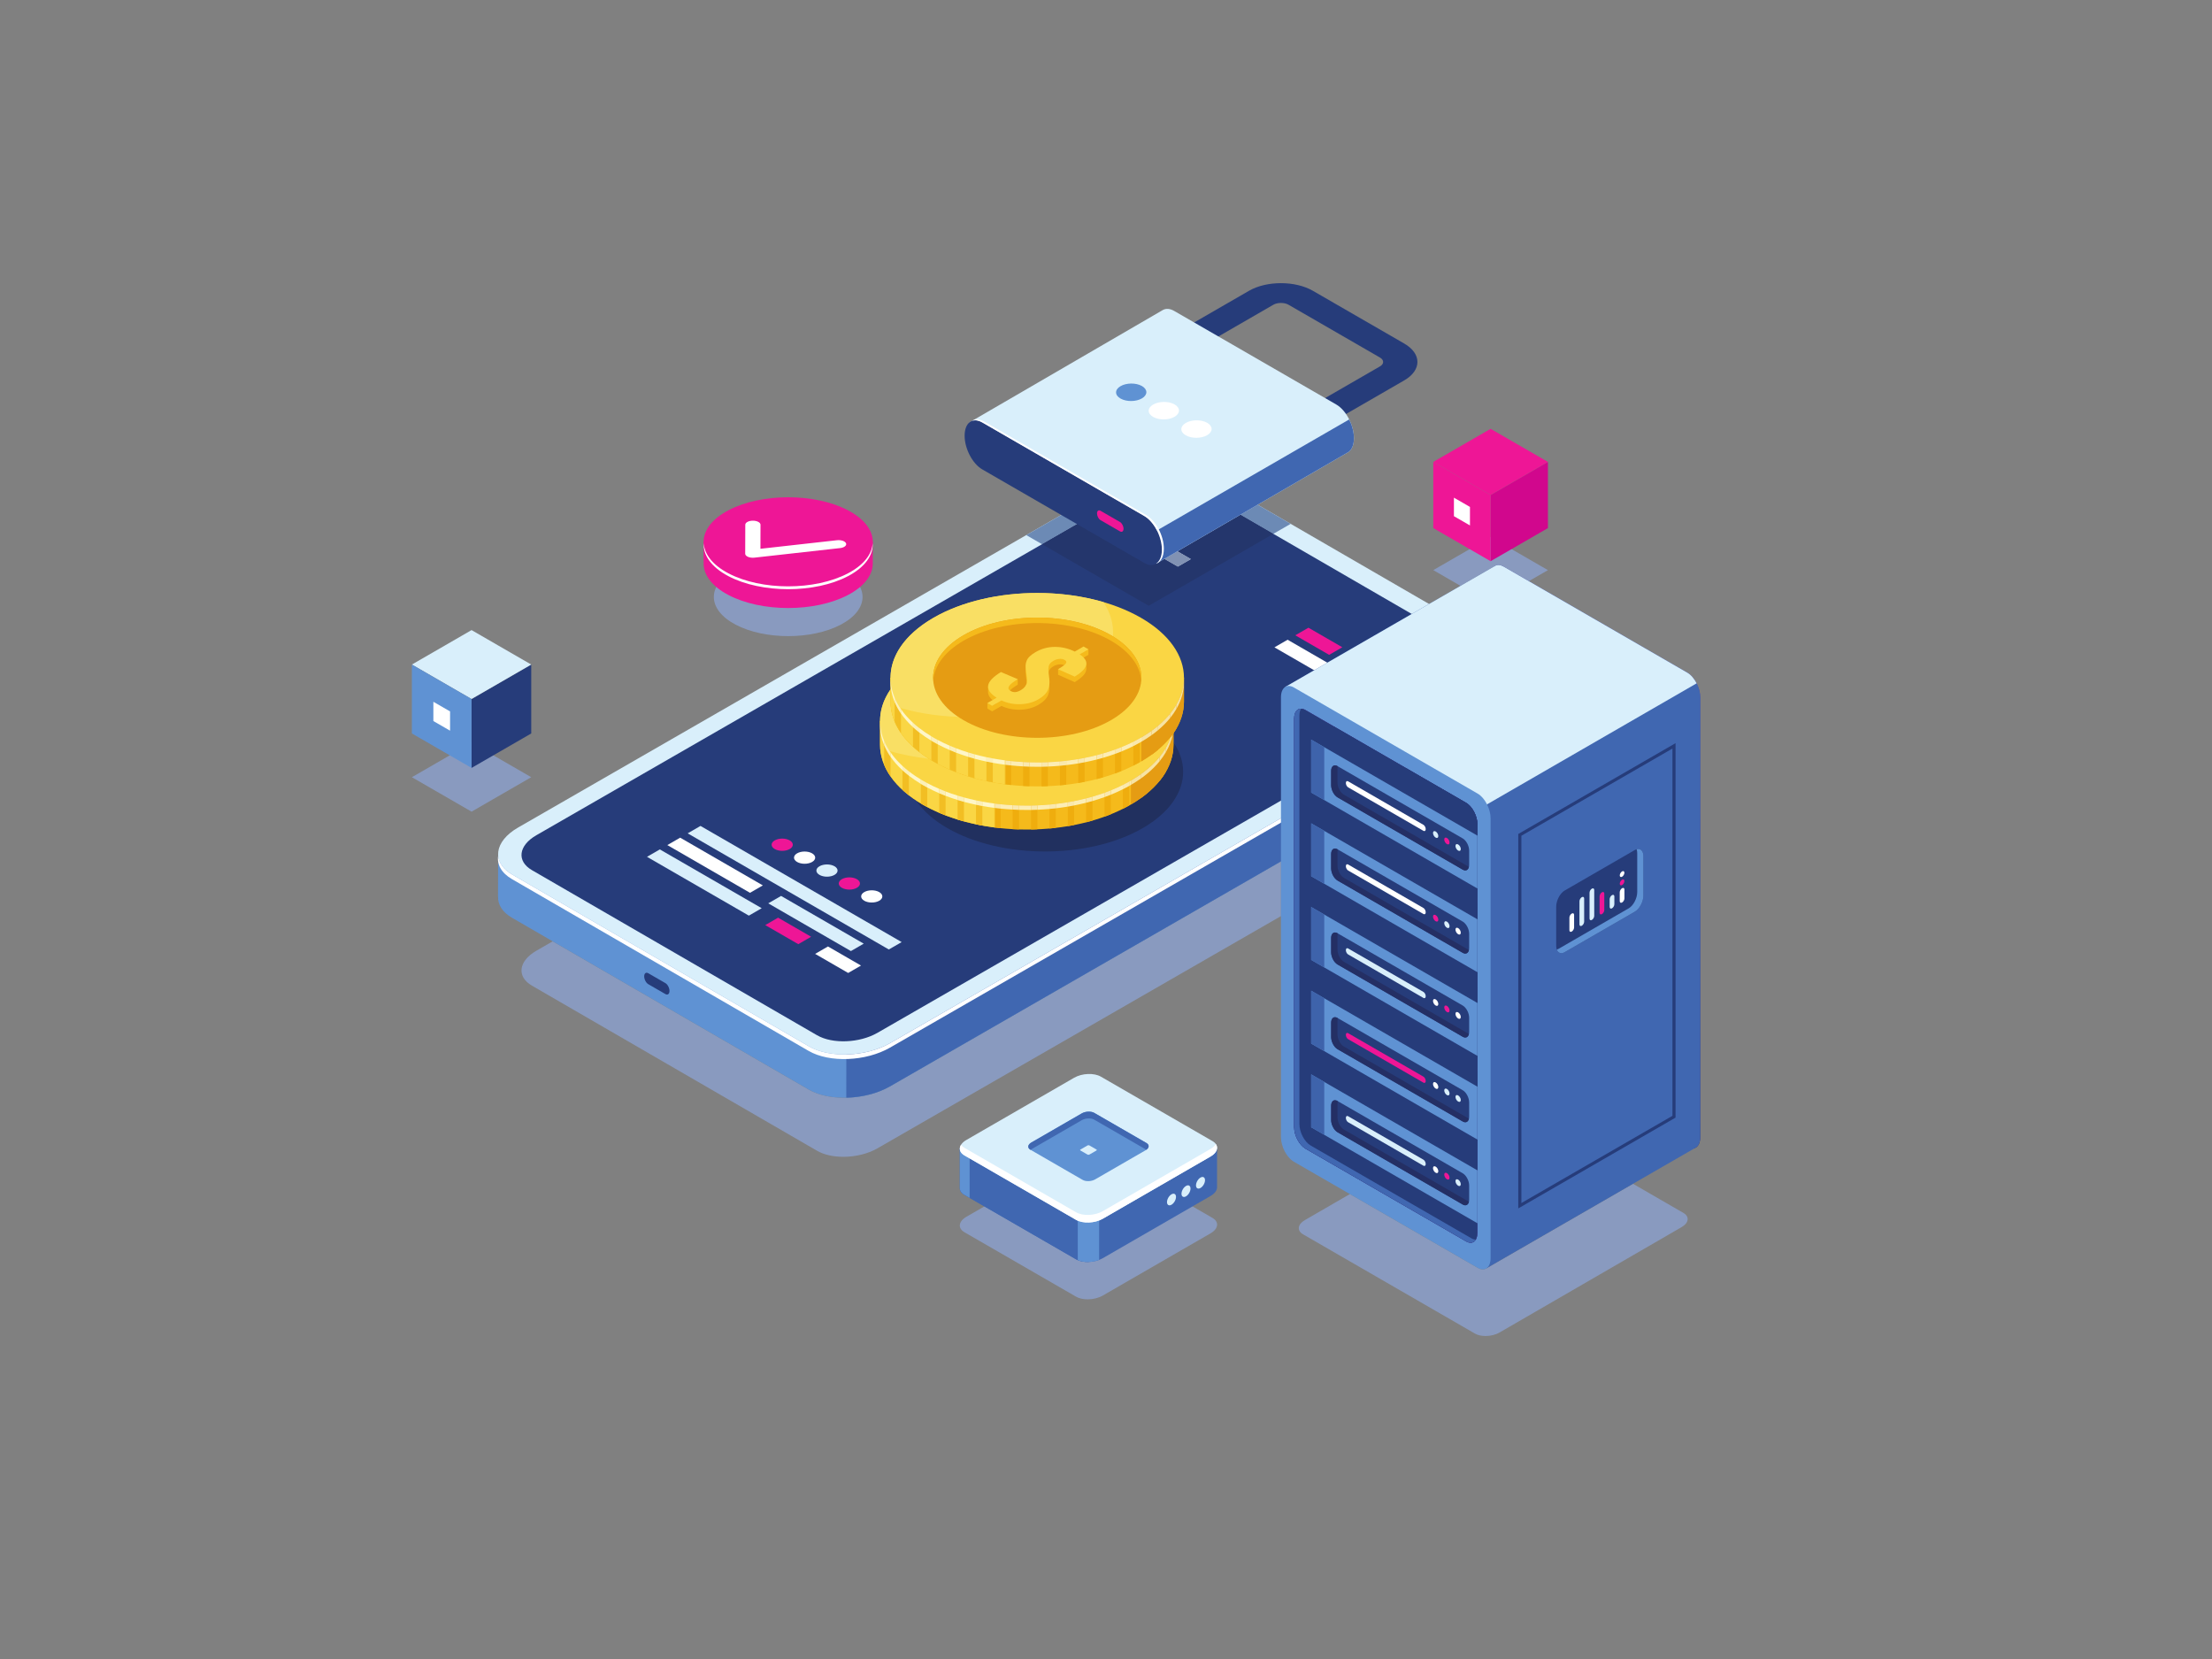 <?xml version="1.0" encoding="UTF-8" standalone="no"?>
<!-- Created with Inkscape (http://www.inkscape.org/) -->

<svg
   xmlns:dc="http://purl.org/dc/elements/1.1/"
   xmlns:cc="http://creativecommons.org/ns#"
   xmlns:rdf="http://www.w3.org/1999/02/22-rdf-syntax-ns#"
   xmlns:svg="http://www.w3.org/2000/svg"
   xmlns="http://www.w3.org/2000/svg"
   xmlns:sodipodi="http://sodipodi.sourceforge.net/DTD/sodipodi-0.dtd"
   xmlns:inkscape="http://www.inkscape.org/namespaces/inkscape"
   version="1.1"
   id="svg101440"
   xml:space="preserve"
   width="800"
   height="600"
   viewBox="0 0 800 600"
   sodipodi:docname="banking.svg"
   inkscape:version="0.92.3 (2405546, 2018-03-11)"><rect x="0" y="0" width="800" height="600" fill="#808080" stroke="none"/><defs
     id="defs101444"><clipPath
       clipPathUnits="userSpaceOnUse"
       id="clipPath101912"><path
         d="m 5617.11,912.68 -498.56,287.85 c -19.39,11.19 -35.11,41.22 -35.11,67.07 v 1193.1 c 0,25.85 15.72,37.73 35.11,26.54 l 498.56,-287.85 c 19.4,-11.2 35.11,-41.23 35.11,-67.08 V 939.219 c 0,-25.86 -15.71,-37.731 -35.11,-26.539 z"
         id="path101910"
         inkscape:connector-curvature="0" /></clipPath><linearGradient
       x1="0"
       y1="0"
       x2="1"
       y2="0"
       gradientUnits="userSpaceOnUse"
       gradientTransform="matrix(0,1286.71,965.031,-557.161,5367.83,1056.6)"
       spreadMethod="pad"
       id="linearGradient101918"><stop
         style="stop-opacity:1;stop-color:#2e2971"
         offset="0"
         id="stop101914" /><stop
         style="stop-opacity:1;stop-color:#5346a5"
         offset="1"
         id="stop101916" /></linearGradient><clipPath
       clipPathUnits="userSpaceOnUse"
       id="clipPath101934"><path
         d="m 5016.97,656.391 -435.84,251.64 c -16.96,9.789 -30.7,36.039 -30.7,58.641 V 2074.71 c 0,22.6 13.74,32.99 30.7,23.21 l 435.84,-251.65 c 16.95,-9.78 30.69,-36.03 30.69,-58.63 V 679.602 c 0,-22.602 -13.74,-32.993 -30.69,-23.211"
         id="path101932"
         inkscape:connector-curvature="0" /></clipPath><linearGradient
       x1="0"
       y1="0"
       x2="1"
       y2="0"
       gradientUnits="userSpaceOnUse"
       gradientTransform="matrix(484.929,-133.459,109.886,-710.014,4531.22,1450.86)"
       spreadMethod="pad"
       id="linearGradient101940"><stop
         style="stop-opacity:1;stop-color:#423a9c"
         offset="0"
         id="stop101936" /><stop
         style="stop-opacity:1;stop-color:#5746a5"
         offset="1"
         id="stop101938" /></linearGradient><linearGradient
       x1="0"
       y1="0"
       x2="1"
       y2="0"
       gradientUnits="userSpaceOnUse"
       gradientTransform="matrix(484.929,-133.459,109.886,-710.014,4531.22,1450.86)"
       spreadMethod="pad"
       id="linearGradient101948"><stop
         style="stop-opacity:1;stop-color:#423a9c"
         offset="0"
         id="stop101944" /><stop
         style="stop-opacity:1;stop-color:#5746a5"
         offset="1"
         id="stop101946" /></linearGradient><clipPath
       clipPathUnits="userSpaceOnUse"
       id="clipPath101984"><path
         d="m 5008.1,1664.78 c -0.02,0.01 -0.04,0.02 -0.07,0.04 0.03,-0.02 0.05,-0.03 0.07,-0.04 m -0.11,0.06 c -0.04,0.02 -0.08,0.04 -0.11,0.07 l -339.74,196.15 c -9.59,5.54 -17.37,20.39 -17.37,33.18 v 0 c 0,-12.79 7.78,-27.64 17.37,-33.18 l 339.74,-196.15 c 0.03,-0.03 0.07,-0.05 0.11,-0.07 m -357.22,267.94 c 0.03,9.42 4.3,15.06 10.4,15.11 -6.1,-0.05 -10.37,-5.69 -10.4,-15.11 m 17.81,12.77 -0.44,0.26 0.44,-0.26 v 0 m -7.29,2.34 c -0.01,0 -0.03,0 -0.04,0 v 0 c 0.01,0 0.03,0 0.04,0"
         id="path101982"
         inkscape:connector-curvature="0" /></clipPath></defs><sodipodi:namedview
     pagecolor="#ffffff"
     bordercolor="#666666"
     borderopacity="1"
     objecttolerance="10"
     gridtolerance="10"
     guidetolerance="10"
     inkscape:pageopacity="0"
     inkscape:pageshadow="2"
     inkscape:window-width="1366"
     inkscape:window-height="705"
     id="namedview101442"
     showgrid="false"
     inkscape:zoom="0.78666667"
     inkscape:cx="532.77496"
     inkscape:cy="291.04125"
     inkscape:window-x="0"
     inkscape:window-y="30"
     inkscape:window-maximized="1"
     inkscape:current-layer="g101450" /><g
     id="g101448"
     inkscape:groupmode="layer"
     inkscape:label="ink_ext_XXXXXX"
     transform="matrix(1.333,0,0,-1.333,0,600)"><g
       id="g101450"
       transform="scale(0.1)"><path
         d="m 2138.495,2775.225 c -51.62,0 -103.25,10.37 -142.64,31.11 -78.77,41.5 -78.78,108.76 0,150.25 39.39,20.74 91.01,31.12 142.63,31.12 51.62,0 103.25,-10.38 142.64,-31.12 78.77,-41.49 78.77,-108.75 0,-150.25 -39.39,-20.74 -91.01,-31.11 -142.63,-31.11"
         style="fill:#899abf;fill-opacity:1;fill-rule:nonzero;stroke:none"
         id="path101452"
         inkscape:connector-curvature="0" /><path
         d="m 2367.965,2972.325 v 58.78 h -12.16 c -10.92,17.16 -29.11,33.31 -55.04,46.97 -89.63,47.2 -234.93,47.2 -324.54,0 -25.94,-13.66 -44.14,-29.81 -55.05,-46.97 h -12.15 v -58.47 h 0.01 c -0.15,-31.03 22.22,-62.1 67.19,-85.78 89.61,-47.2 234.92,-47.2 324.54,0 44.81,23.6 67.21,54.54 67.2,85.47"
         style="fill:#ee1696;fill-opacity:1;fill-rule:nonzero;stroke:none"
         id="path101454"
         inkscape:connector-curvature="0" /><path
         d="m 2300.765,2945.635 c -89.62,-47.2 -234.93,-47.2 -324.54,0 -89.62,47.21 -89.62,123.73 0,170.94 89.61,47.2 234.91,47.2 324.54,-0.01 89.62,-47.2 89.62,-123.73 0,-170.93"
         style="fill:#ee1696;fill-opacity:1;fill-rule:nonzero;stroke:none"
         id="path101456"
         inkscape:connector-curvature="0" /><path
         d="m 2300.765,2945.635 c -89.62,-47.2 -234.93,-47.2 -324.54,0 -42.95,22.63 -65.08,51.98 -66.87,81.62 -1.93,-32.2 20.2,-64.73 66.87,-89.31 89.61,-47.2 234.92,-47.2 324.54,0 46.67,24.58 68.79,57.1 66.86,89.31 -1.79,-29.64 -23.91,-58.99 -66.86,-81.62"
         style="fill:#ffffff;fill-opacity:1;fill-rule:nonzero;stroke:none"
         id="path101458"
         inkscape:connector-curvature="0" /><path
         d="m 2027.885,2991.085 c -3.86,2.03 -6.06,4.8 -6.05,7.71 l 0.23,78.75 c 0.01,6 9.28,10.87 20.69,10.86 11.4,0 20.61,-4.88 20.61,-10.89 l -0.19,-65.31 207.74,23.22 c 11.17,1.24 22.13,-2.51 24.49,-8.39 2.38,-5.88 -4.76,-11.65 -15.91,-12.9 l -232.72,-26 c -6.1,-0.68 -12.46,0.13 -17.3,2.2 l -1.59,0.75"
         style="fill:#ffffff;fill-opacity:1;fill-rule:nonzero;stroke:none"
         id="path101460"
         inkscape:connector-curvature="0" /><path
         d="m 2288.195,1362.504 c -26.8,0 -52.4,5.429 -71.51,16.492 l -773.44,447.889 c -42.02,24.34 -36.68,66.73 11.9,94.7 l 44.42,25.56 694.62,-402.25 c 25.7,-14.88 60.13,-22.18 96.2,-22.18 42.45,0 87.16,10.12 122.5,29.88 0.01,0.01 0.02,0.01 0.03,0.02 0.12,0.07 0.24,0.13 0.37,0.21 0.03,0.01 0.06,0.03 0.08,0.04 0.11,0.06 0.21,0.12 0.32,0.18 0.04,0.03 0.09,0.05 0.13,0.07 0.09,0.06 0.18,0.11 0.27,0.16 0.07,0.04 0.14,0.08 0.21,0.12 0.07,0.04 0.13,0.07 0.2,0.11 0.14,0.08 0.27,0.16 0.41,0.24 l 1060.55,610.35 v -148.52 l -1094.7,-630.009 c -26.51,-15.25 -60.4,-23.062 -92.56,-23.062"
         style="fill:#899abf;fill-opacity:1;fill-rule:nonzero;stroke:none"
         id="path101462"
         inkscape:connector-curvature="0" /><path
         d="m 2194.185,1544.895 -804.93,466.13 c -26.44,15.31 -38.77,35.97 -37.89,57.44 l -0.18,-0.06 0.33,116.8 44.76,-52.44 c 2.9,1.92 5.82,3.83 9,5.66 l 1646.65,947.65 c 65.37,37.62 164.19,41.58 220.71,8.84 l 793.63,-459.58 c 16.07,17.59 49.75,54.72 49.75,54.72 l -0.38,-114.25 -0.02,0.02 c 1.19,-25.77 -17.15,-53.2 -54.06,-74.44 l -1646.65,-947.64 c -65.37,-37.63 -164.19,-41.59 -220.72,-8.85"
         style="fill:#5f92d3;fill-opacity:1;fill-rule:nonzero;stroke:none"
         id="path101464"
         inkscape:connector-curvature="0" /><path
         d="m 1758.925,1830.855 46.36,-26.76 c 6.16,-3.56 11.15,0.21 11.15,8.43 0,8.2 -4.99,17.74 -11.15,21.29 l -46.36,26.77 c -6.15,3.56 -11.14,-0.22 -11.14,-8.43 0,-8.21 4.99,-17.75 11.14,-21.3"
         style="fill:#263c7a;fill-opacity:1;fill-rule:nonzero;stroke:none"
         id="path101466"
         inkscape:connector-curvature="0" /><path
         d="m 3051.925,3086.075 c 65.37,37.62 164.2,41.58 220.72,8.84 l 793.62,-459.58 c 16.07,17.59 49.75,54.72 49.75,54.72 l -0.38,-114.25 -0.02,0.02 c 1.19,-25.77 -17.15,-53.2 -54.06,-74.44 l -1646.65,-947.64 c -34.11,-19.63 -77.29,-30 -118.84,-30.88 l 1.56,1129.11 754.3,434.1"
         style="fill:#4067b1;fill-opacity:1;fill-rule:nonzero;stroke:none"
         id="path101468"
         inkscape:connector-curvature="0" /><path
         d="m 4077.915,2746.215 -804.94,466.13 c -56.52,32.73 -155.34,28.78 -220.71,-8.84 l -1646.65,-947.64 c -65.37,-37.63 -72.55,-94.67 -16.03,-127.41 l 804.95,-466.13 c 56.52,-32.73 155.34,-28.78 220.71,8.84 l 1646.65,947.64 c 65.37,37.63 72.55,94.67 16.02,127.41"
         style="fill:#d9effb;fill-opacity:1;fill-rule:nonzero;stroke:none"
         id="path101470"
         inkscape:connector-curvature="0" /><path
         d="m 2193.915,1649.865 -804.93,466.12 c -29.15,16.89 -41.23,40.24 -37.26,64.06 1.44,-19.35 13.84,-37.67 37.86,-51.59 l 804.95,-466.13 c 56.52,-32.74 155.34,-28.78 220.71,8.84 l 1646.65,947.64 c 31.66,18.23 49.53,41 53.27,63.36 1.92,-26.15 -16.31,-54.19 -53.89,-75.82 l -1646.65,-947.64 c -65.37,-37.63 -164.19,-41.59 -220.71,-8.84"
         style="fill:#ffffff;fill-opacity:1;fill-rule:nonzero;stroke:none"
         id="path101472"
         inkscape:connector-curvature="0" /><path
         d="m 4015.915,2727.845 -773.46,447.9 c -42.01,24.33 -115.45,21.38 -164.05,-6.57 l -1623.26,-934.19 c -48.58,-27.96 -53.92,-70.36 -11.9,-94.7 l 773.44,-447.89 c 42.02,-24.34 115.47,-21.4 164.07,6.57 l 1623.25,934.19 c 48.59,27.96 53.92,70.36 11.91,94.69"
         style="fill:#263c7a;fill-opacity:1;fill-rule:nonzero;stroke:none"
         id="path101474"
         inkscape:connector-curvature="0" /><path
         d="m 2411.525,1925.025 -545.79,315.1 34.84,20.12 545.78,-315.12 -34.83,-20.1"
         style="fill:#d9effb;fill-opacity:1;fill-rule:nonzero;stroke:none"
         id="path101476"
         inkscape:connector-curvature="0" /><path
         d="m 2031.775,2016.885 -276.36,159.55 34.84,20.12 276.36,-159.55 -34.84,-20.12"
         style="fill:#d9effb;fill-opacity:1;fill-rule:nonzero;stroke:none"
         id="path101478"
         inkscape:connector-curvature="0" /><path
         d="m 2165.885,1939.455 -89.63,51.75 34.84,20.11 89.63,-51.74 -34.84,-20.12"
         style="fill:#ee1696;fill-opacity:1;fill-rule:nonzero;stroke:none"
         id="path101480"
         inkscape:connector-curvature="0" /><path
         d="m 2301.215,1861.325 -89.63,51.75 34.83,20.11 89.63,-51.75 -34.83,-20.11"
         style="fill:#ffffff;fill-opacity:1;fill-rule:nonzero;stroke:none"
         id="path101482"
         inkscape:connector-curvature="0" /><path
         d="m 2034.865,2078.785 -224.29,129.5 34.84,20.11 224.29,-129.49 -34.84,-20.12"
         style="fill:#ffffff;fill-opacity:1;fill-rule:nonzero;stroke:none"
         id="path101484"
         inkscape:connector-curvature="0" /><path
         d="m 2308.655,1920.725 -224.29,129.49 34.83,20.12 224.29,-129.5 -34.83,-20.11"
         style="fill:#d9effb;fill-opacity:1;fill-rule:nonzero;stroke:none"
         id="path101486"
         inkscape:connector-curvature="0" /><path
         d="m 2142.595,2197.525 c -11.22,-6.48 -29.41,-6.48 -40.63,0 -11.23,6.48 -11.23,16.99 -0.01,23.47 11.23,6.48 29.42,6.48 40.64,0 11.23,-6.48 11.23,-16.99 0,-23.47"
         style="fill:#ee1696;fill-opacity:1;fill-rule:nonzero;stroke:none"
         id="path101488"
         inkscape:connector-curvature="0" /><path
         d="m 2203.325,2162.465 c -11.22,-6.48 -29.42,-6.48 -40.64,0 -11.22,6.48 -11.22,16.99 0,23.46 11.22,6.49 29.42,6.49 40.64,0 11.23,-6.47 11.23,-16.98 0,-23.46"
         style="fill:#ffffff;fill-opacity:1;fill-rule:nonzero;stroke:none"
         id="path101490"
         inkscape:connector-curvature="0" /><path
         d="m 2264.065,2127.405 c -11.23,-6.48 -29.43,-6.48 -40.65,0 -11.22,6.48 -11.22,16.98 0,23.46 11.22,6.48 29.42,6.48 40.65,0 11.22,-6.48 11.22,-16.98 0,-23.46"
         style="fill:#d9effb;fill-opacity:1;fill-rule:nonzero;stroke:none"
         id="path101492"
         inkscape:connector-curvature="0" /><path
         d="m 2324.785,2092.345 c -11.22,-6.48 -29.41,-6.48 -40.64,0 -11.23,6.47 -11.23,16.98 -0.01,23.47 11.24,6.47 29.43,6.47 40.65,0 11.23,-6.49 11.23,-17 0,-23.47"
         style="fill:#ee1696;fill-opacity:1;fill-rule:nonzero;stroke:none"
         id="path101494"
         inkscape:connector-curvature="0" /><path
         d="m 2385.515,2057.275 c -11.22,-6.47 -29.42,-6.47 -40.64,0 -11.22,6.49 -11.22,16.99 0,23.47 11.22,6.48 29.42,6.48 40.64,0 11.22,-6.48 11.22,-16.98 0,-23.47"
         style="fill:#ffffff;fill-opacity:1;fill-rule:nonzero;stroke:none"
         id="path101496"
         inkscape:connector-curvature="0" /><path
         d="m 3606.195,2724.395 -91.9,53.06 35.71,20.61 91.9,-53.05 -35.71,-20.62"
         style="fill:#ee1696;fill-opacity:1;fill-rule:nonzero;stroke:none"
         id="path101498"
         inkscape:connector-curvature="0" /><path
         d="m 3734.145,2650.515 -91.89,53.06 35.72,20.62 91.9,-53.06 -35.73,-20.62"
         style="fill:#ffffff;fill-opacity:1;fill-rule:nonzero;stroke:none"
         id="path101500"
         inkscape:connector-curvature="0" /><path
         d="m 3195.735,2963.595 -91.9,53.06 35.72,20.62 91.89,-53.05 -35.71,-20.63"
         style="fill:#ffffff;fill-opacity:1;fill-rule:nonzero;stroke:none"
         id="path101502"
         inkscape:connector-curvature="0" /><path
         d="m 3585.705,2670.915 -127.96,73.88 35.72,20.63 127.96,-73.88 -35.72,-20.63"
         style="fill:#ffffff;fill-opacity:1;fill-rule:nonzero;stroke:none"
         id="path101504"
         inkscape:connector-curvature="0" /><path
         d="m 3677.595,2617.865 -56.14,32.42 35.71,20.62 56.15,-32.42 -35.72,-20.62"
         style="fill:#d9effb;fill-opacity:1;fill-rule:nonzero;stroke:none"
         id="path101506"
         inkscape:connector-curvature="0" /><path
         d="m 3962.585,2911.635 -73.87,42.65 155.52,89.8 155.54,-89.8 -51.85,-29.94 -68.57,39.59 c -4.94,2.85 -9.64,4.19 -13.9,4.19 -3.21,0 -6.18,-0.76 -8.82,-2.23 l -94.05,-54.26"
         style="fill:#899abf;fill-opacity:1;fill-rule:nonzero;stroke:none"
         id="path101726"
         inkscape:connector-curvature="0" /><path
         d="m 4199.775,3068.305 -155.53,-89.81 v 179.59 l 155.53,89.8 v -179.58"
         style="fill:#d1078d;fill-opacity:1;fill-rule:nonzero;stroke:none"
         id="path101728"
         inkscape:connector-curvature="0" /><path
         d="m 4044.245,3158.085 -155.53,89.8 155.52,89.79 155.54,-89.79 -155.53,-89.8"
         style="fill:#ee1696;fill-opacity:1;fill-rule:nonzero;stroke:none"
         id="path101730"
         inkscape:connector-curvature="0" /><path
         d="m 4044.245,2978.495 -155.53,89.81 v 179.58 l 155.53,-89.8 v -179.59"
         style="fill:#ee1696;fill-opacity:1;fill-rule:nonzero;stroke:none"
         id="path101732"
         inkscape:connector-curvature="0" /><path
         d="m 3988.235,3075.515 -43.51,25.12 v 50.23 l 43.51,-25.11 v -50.24"
         style="fill:#ffffff;fill-opacity:1;fill-rule:nonzero;stroke:none"
         id="path101734"
         inkscape:connector-curvature="0" /><path
         d="m 1279.415,2298.955 -161.92,93.49 161.92,93.48 161.92,-93.48 -161.92,-93.49"
         style="fill:#899abf;fill-opacity:1;fill-rule:nonzero;stroke:none"
         id="path101736"
         inkscape:connector-curvature="0" /><path
         d="m 1441.335,2511.135 -161.92,-93.49 v 186.97 l 161.92,93.48 v -186.96"
         style="fill:#263c7a;fill-opacity:1;fill-rule:nonzero;stroke:none"
         id="path101738"
         inkscape:connector-curvature="0" /><path
         d="m 1279.415,2604.615 -161.92,93.48 161.92,93.48 161.92,-93.49 -161.92,-93.47"
         style="fill:#d9effb;fill-opacity:1;fill-rule:nonzero;stroke:none"
         id="path101740"
         inkscape:connector-curvature="0" /><path
         d="m 1279.415,2417.645 -161.92,93.49 v 186.96 l 161.92,-93.48 v -186.97"
         style="fill:#5f92d3;fill-opacity:1;fill-rule:nonzero;stroke:none"
         id="path101742"
         inkscape:connector-curvature="0" /><path
         d="m 1221.105,2518.655 -45.3,26.14 v 52.3 l 45.3,-26.16 v -52.28"
         style="fill:#ffffff;fill-opacity:1;fill-rule:nonzero;stroke:none"
         id="path101744"
         inkscape:connector-curvature="0" /><path
         d="m 3100.345,2254.295 c -146.35,-84.49 -383.62,-84.49 -529.96,0 -146.34,84.49 -146.34,221.48 -0.01,305.97 146.34,84.49 383.61,84.49 529.96,0 146.33,-84.49 146.34,-221.48 0.01,-305.97"
         style="fill:#21305f;fill-opacity:1;fill-rule:nonzero;stroke:none"
         id="path101746"
         inkscape:connector-curvature="0" /><path
         d="m 3183.845,2545.265 h -16.19 c -18.17,35.69 -51.63,69.34 -100.4,97.51 -155.47,89.75 -407.52,89.75 -562.98,0 -48.78,-28.15 -82.22,-61.82 -100.4,-97.51 h -16.19 v -65.01 c 0,-58.82 38.87,-117.64 116.6,-162.51 155.46,-89.76 407.52,-89.77 562.97,-0.01 77.73,44.88 116.6,103.7 116.59,162.52 v 65.01"
         style="fill:#f5ba1b;fill-opacity:1;fill-rule:nonzero;stroke:none"
         id="path101748"
         inkscape:connector-curvature="0" /><path
         d="m 2699.435,2704.585 c -71.52,-9.13 -139.53,-29.69 -195.16,-61.81 -48.78,-28.15 -82.22,-61.82 -100.4,-97.51 h -16.19 v -65.01 c 0,-58.82 38.87,-117.64 116.6,-162.51 55.63,-32.12 123.63,-52.68 195.15,-61.81 v 448.65"
         style="fill:#fad644;fill-opacity:1;fill-rule:nonzero;stroke:none"
         id="path101750"
         inkscape:connector-curvature="0" /><path
         d="m 3068.335,2318.385 c 77,44.81 115.52,103.33 115.51,161.87 v 65.01 h -16.19 c -15.49,30.43 -42.2,59.33 -79.92,84.66 h -19.4 v -311.54"
         style="fill:#e59c13;fill-opacity:1;fill-rule:nonzero;stroke:none"
         id="path101752"
         inkscape:connector-curvature="0" /><path
         d="m 3146.095,2382.475 v 53.14 c 6.63,8.16 12.39,16.5 17.27,24.97 v -53.09 c -4.9,-8.49 -10.61,-16.85 -17.27,-25.02"
         style="fill:#e59c13;fill-opacity:1;fill-rule:nonzero;stroke:none"
         id="path101754"
         inkscape:connector-curvature="0" /><path
         d="m 2749.775,2251.365 c -0.74,0.03 -1.47,0.07 -2.21,0.11 v 0 c 0.75,-0.04 1.46,-0.08 2.21,-0.11"
         style="fill:#5a5634;fill-opacity:1;fill-rule:nonzero;stroke:none"
         id="path101756"
         inkscape:connector-curvature="0" /><path
         d="m 2797.385,2250.585 v 53.1 c 5.77,0.09 11.51,0.26 17.27,0.5 v -53.09 c -5.75,-0.24 -11.51,-0.42 -17.27,-0.51 m -32.55,0.18 c -5.03,0.15 -10.05,0.34 -15.06,0.6 -0.75,0.03 -1.46,0.07 -2.21,0.11 v 53.16 c 5.75,-0.32 11.5,-0.56 17.27,-0.74 v -53.13 m 82.36,2.44 v 53.11 c 5.78,0.52 11.54,1.11 17.28,1.78 v -53.12 c -5.75,-0.68 -11.5,-1.25 -17.28,-1.77 m -132.18,0.92 c -5.77,0.59 -11.53,1.28 -17.26,2.02 v 0.01 c 0.56,-0.07 1.12,-0.15 1.68,-0.22 v 53.09 c 5.17,-0.66 10.38,-1.26 15.58,-1.8 v -53.1 m 182.01,5.44 v 53.13 c 5.79,0.97 11.54,2.02 17.26,3.14 v -53.12 c -5.72,-1.12 -11.47,-2.19 -17.26,-3.15 m 49.81,10.51 v 53.09 c 5.8,1.48 11.57,3.05 17.27,4.7 v -53.09 c -5.71,-1.65 -11.46,-3.22 -17.27,-4.7 m -331.45,2.44 c -3.79,1.04 -7.56,2.11 -11.31,3.22 3.75,-1.11 7.52,-2.18 11.31,-3.22 v 0 m 381.26,12.83 v 53.08 c 5.84,2.1 11.59,4.3 17.27,6.6 v -53.07 c -5.67,-2.31 -11.44,-4.5 -17.27,-6.61 m 49.82,21.3 v 53.07 c 5.88,2.94 11.62,6 17.26,9.17 v -53.08 c -5.63,-3.18 -11.39,-6.22 -17.26,-9.16"
         style="fill:#efad0e;fill-opacity:1;fill-rule:nonzero;stroke:none"
         id="path101758"
         inkscape:connector-curvature="0" /><path
         d="m 2504.795,2317.455 c -0.17,0.1 -0.34,0.19 -0.51,0.29 v 0 0 0 c 0.17,-0.1 0.34,-0.19 0.51,-0.29"
         style="fill:#5a5634;fill-opacity:1;fill-rule:nonzero;stroke:none"
         id="path101760"
         inkscape:connector-curvature="0" /><path
         d="m 2504.845,2317.425 c -0.02,0.01 -0.03,0.02 -0.05,0.03 -0.17,0.1 -0.34,0.19 -0.51,0.29 0.19,-0.11 0.37,-0.21 0.56,-0.32"
         style="fill:#efad0e;fill-opacity:1;fill-rule:nonzero;stroke:none"
         id="path101762"
         inkscape:connector-curvature="0" /><path
         d="m 2699.435,2255.935 c -0.56,0.07 -1.12,0.15 -1.68,0.22 v 53.09 c 0.56,-0.08 1.12,-0.15 1.68,-0.22 v -53.09 m -34.23,5.31 c -5.79,1.05 -11.54,2.19 -17.27,3.4 v 53.1 c 5.72,-1.22 11.48,-2.36 17.27,-3.42 v -53.08 m -49.82,11.27 c -3.79,1.04 -7.56,2.11 -11.31,3.22 -1.99,0.59 -3.98,1.19 -5.95,1.8 v 53.12 c 5.7,-1.77 11.45,-3.44 17.26,-5.03 v -53.11 m -49.81,16.25 c -5.84,2.24 -11.59,4.6 -17.26,7.04 v 53.11 c 5.66,-2.44 11.43,-4.78 17.26,-7.02 v -53.13 m -49.81,22.68 c -3.68,1.97 -7.35,3.93 -10.92,5.98 -0.19,0.11 -0.37,0.21 -0.56,0.32 v 0 0 c -1.99,1.15 -3.85,2.35 -5.79,3.52 v 53.05 c 1.91,-1.15 3.84,-2.29 5.79,-3.42 3.77,-2.17 7.6,-4.3 11.48,-6.36 v -53.09 m -49.82,31.96 c -6.14,4.78 -11.85,9.67 -17.27,14.64 v 53.05 c 5.4,-4.95 11.15,-9.81 17.27,-14.57 v -53.12 m 49.82,32.98 c -3.88,2.07 -7.71,4.2 -11.48,6.37 -1.95,1.13 -3.89,2.27 -5.79,3.41 v 0 c 1.91,-1.14 3.84,-2.28 5.79,-3.41 3.77,-2.17 7.6,-4.3 11.48,-6.37 v 0"
         style="fill:#f2be23;fill-opacity:1;fill-rule:nonzero;stroke:none"
         id="path101764"
         inkscape:connector-curvature="0" /><path
         d="m 3096.275,2336.455 v 53.11 c 6.08,4.36 11.83,8.81 17.27,13.36 v -53.04 c -5.45,-4.57 -11.17,-9.05 -17.27,-13.43"
         style="fill:#e59c13;fill-opacity:1;fill-rule:nonzero;stroke:none"
         id="path101766"
         inkscape:connector-curvature="0" /><path
         d="m 2416.125,2394.865 c -7.06,10.21 -12.83,20.65 -17.27,31.24 v 53.31 c 4.43,-10.63 10.18,-21.12 17.27,-31.38 v -53.17"
         style="fill:#f2be23;fill-opacity:1;fill-rule:nonzero;stroke:none"
         id="path101768"
         inkscape:connector-curvature="0" /><path
         d="m 3067.255,2382.745 c -155.45,-89.76 -407.51,-89.75 -562.97,0.01 -155.46,89.76 -155.47,235.27 -0.01,325.03 155.46,89.75 407.51,89.75 562.98,-0.01 155.46,-89.76 155.46,-235.27 0,-325.03"
         style="fill:#fad644;fill-opacity:1;fill-rule:nonzero;stroke:none"
         id="path101770"
         inkscape:connector-curvature="0" /><path
         d="m 2519.885,2442.665 c -36.51,3.95 -72.26,10.87 -106.07,20.74 -10.86,16.48 -18.32,33.52 -22.39,50.79 -1.96,8.35 -3.12,16.74 -3.5,25.15 0,-0.08 0,-0.15 -0.01,-0.23 -1.45,31.08 7.95,62.29 28.21,91.58 v -33.27 0 c 0.01,-55.49 34.6,-110.97 103.76,-154.76"
         style="fill:#f9df64;fill-opacity:1;fill-rule:nonzero;stroke:none"
         id="path101772"
         inkscape:connector-curvature="0" /><path
         d="m 2785.775,2303.585 c -6.98,0 -13.97,0.1 -20.94,0.31 v 11.85 c 6.98,-0.21 13.97,-0.31 20.96,-0.31 3.86,0 7.72,0.03 11.59,0.09 v -11.84 c -3.87,-0.07 -7.74,-0.1 -11.61,-0.1 m 28.88,0.6 v 11.85 c 10.89,0.45 21.74,1.16 32.54,2.13 v -11.85 c -10.8,-0.96 -21.65,-1.68 -32.54,-2.13 m -67.09,0.45 c -10.9,0.61 -21.74,1.47 -32.55,2.59 v 11.85 c 10.79,-1.12 21.66,-1.98 32.55,-2.59 v -11.85 m 116.91,3.46 v 11.85 c 10.93,1.26 21.8,2.8 32.55,4.6 v -11.85 c -10.75,-1.8 -21.62,-3.33 -32.55,-4.6 m 49.81,7.74 v 11.85 c 11,2.16 21.85,4.6 32.55,7.33 v -11.85 c -10.7,-2.73 -21.55,-5.17 -32.55,-7.33 m 49.82,12.03 v 11.85 c 11.06,3.2 21.93,6.72 32.54,10.55 v -11.84 c -10.61,-3.84 -21.48,-7.36 -32.54,-10.56 m 49.81,17.16 v 11.85 c 11.17,4.52 22.05,9.42 32.55,14.68 v -11.84 c -10.5,-5.27 -21.38,-10.17 -32.55,-14.69 m 49.81,23.86 v 11.85 c 1.18,0.66 2.36,1.34 3.53,2.01 0.15,0.09 0.3,0.17 0.45,0.26 0.01,0.01 0.01,0.01 0.02,0.01 0.14,0.08 0.29,0.17 0.43,0.25 0.05,0.03 0.09,0.06 0.14,0.08 0.02,0.01 0.03,0.02 0.04,0.03 v -11.85 c -0.36,-0.21 -0.72,-0.42 -1.08,-0.63 -1.17,-0.67 -2.35,-1.34 -3.53,-2.01"
         style="fill:#fcedb4;fill-opacity:1;fill-rule:nonzero;stroke:none"
         id="path101774"
         inkscape:connector-curvature="0" /><path
         d="m 2697.755,2309.245 c -10.95,1.42 -21.81,3.12 -32.55,5.08 v 11.85 c 10.74,-1.96 21.6,-3.66 32.55,-5.08 v -11.85 m -49.82,8.5 c -11,2.33 -21.87,4.97 -32.55,7.88 v 11.86 c 10.68,-2.92 21.55,-5.55 32.55,-7.89 v -11.85 m -49.81,12.91 c -11.08,3.42 -21.95,7.17 -32.55,11.24 v 11.85 c 10.61,-4.07 21.45,-7.82 32.55,-11.24 v -11.85 m -49.81,18.26 c -11.22,4.82 -22.07,10.02 -32.55,15.62 v 11.85 c 10.48,-5.59 21.33,-10.79 32.55,-15.62 v -11.85 m -49.82,25.4 c -11.79,7.09 -22.64,14.51 -32.55,22.21 v 11.85 c 5.97,-4.64 12.28,-9.17 18.93,-13.59 0.03,-0.03 0.06,-0.04 0.09,-0.06 0.09,-0.06 0.19,-0.13 0.28,-0.19 0.05,-0.04 0.11,-0.08 0.17,-0.11 0.06,-0.05 0.13,-0.09 0.2,-0.13 0.08,-0.06 0.18,-0.12 0.26,-0.18 0.04,-0.02 0.08,-0.05 0.11,-0.07 0.12,-0.08 0.25,-0.16 0.37,-0.24 l 0.01,-0.01 c 3.93,-2.58 7.97,-5.12 12.13,-7.63 v -11.85 m -49.82,36.78 c -12.9,11.84 -23.76,24.21 -32.55,36.94 v 11.78 c 8.8,-12.71 19.65,-25.06 32.55,-36.88 v -11.84 m -49.82,68.32 c -8.01,19.26 -11.67,39 -10.98,58.69 0.85,-15.81 4.51,-31.57 10.98,-47.03 v -11.66"
         style="fill:#fef6c8;fill-opacity:1;fill-rule:nonzero;stroke:none"
         id="path101776"
         inkscape:connector-curvature="0" /><path
         d="m 3068.335,2371.525 v 11.85 c 0.09,0.05 0.17,0.1 0.26,0.15 0.07,0.04 0.12,0.07 0.19,0.11 0.08,0.05 0.17,0.1 0.25,0.15 0.07,0.04 0.14,0.08 0.21,0.12 0.08,0.04 0.15,0.09 0.24,0.14 0.06,0.03 0.14,0.08 0.21,0.12 0.07,0.04 0.15,0.09 0.23,0.13 0.08,0.05 0.15,0.1 0.24,0.15 0.06,0.03 0.13,0.07 0.19,0.11 0.09,0.05 0.18,0.11 0.26,0.16 0.06,0.03 0.12,0.06 0.18,0.1 0.1,0.06 0.2,0.12 0.3,0.18 0.04,0.02 0.08,0.04 0.12,0.07 0.11,0.07 0.21,0.12 0.32,0.19 0.04,0.02 0.07,0.04 0.11,0.07 0.12,0.06 0.24,0.14 0.35,0.2 0.03,0.02 0.05,0.03 0.08,0.05 0.12,0.07 0.24,0.14 0.36,0.22 0.02,0.01 0.04,0.02 0.07,0.03 0.13,0.09 0.26,0.16 0.39,0.24 l 0.02,0.01 c 8.24,4.96 16.04,10.08 23.36,15.33 v -11.84 c -8.66,-6.22 -17.98,-12.25 -27.94,-18.04 m 45.21,31.4 v 11.84 c 12.52,10.46 23.37,21.39 32.55,32.65 v -11.8 c -9.17,-11.28 -20.02,-22.22 -32.55,-32.69 m 49.82,57.66 v 11.75 c 5.75,9.94 10.29,20.07 13.62,30.3 1.53,1.95 3,3.91 4.43,5.88 -3.03,-16.23 -9.05,-32.3 -18.05,-47.93"
         style="fill:#f7e3a3;fill-opacity:1;fill-rule:nonzero;stroke:none"
         id="path101778"
         inkscape:connector-curvature="0" /><path
         d="m 3146.095,2435.615 v 11.8 c 6.63,8.15 12.39,16.46 17.27,24.92 v -11.75 c -4.88,-8.47 -10.64,-16.81 -17.27,-24.97"
         style="fill:#f7e3a3;fill-opacity:1;fill-rule:nonzero;stroke:none"
         id="path101780"
         inkscape:connector-curvature="0" /><path
         d="m 2797.385,2303.685 v 11.84 c 5.75,0.1 11.53,0.27 17.27,0.51 v -11.85 c -5.76,-0.24 -11.5,-0.41 -17.27,-0.5 m -32.55,0.21 c -5.77,0.18 -11.52,0.42 -17.27,0.74 v 11.85 c 5.75,-0.32 11.5,-0.56 17.27,-0.74 v -11.85 m 82.36,2.42 v 11.85 c 5.78,0.52 11.54,1.11 17.28,1.78 v -11.85 c -5.74,-0.67 -11.5,-1.26 -17.28,-1.78 m -132.18,0.91 c -5.2,0.54 -10.41,1.14 -15.58,1.8 v 11.85 c 5.18,-0.66 10.37,-1.26 15.58,-1.8 v -11.85 m 182.01,5.47 v 11.85 c 5.79,0.97 11.54,2.01 17.26,3.14 v -11.85 c -5.72,-1.12 -11.47,-2.17 -17.26,-3.14 m 49.81,10.47 v 11.85 c 5.8,1.48 11.57,3.05 17.27,4.7 v -11.85 c -5.7,-1.65 -11.47,-3.22 -17.27,-4.7 m 49.81,15.26 v 11.84 c 5.84,2.11 11.59,4.31 17.27,6.61 v -11.85 c -5.68,-2.3 -11.43,-4.5 -17.27,-6.6 m 49.82,21.29 v 11.84 c 5.88,2.95 11.62,6 17.26,9.18 v -11.85 c -5.64,-3.17 -11.38,-6.23 -17.26,-9.17"
         style="fill:#f9e8ae;fill-opacity:1;fill-rule:nonzero;stroke:none"
         id="path101782"
         inkscape:connector-curvature="0" /><path
         d="m 2699.435,2309.025 c -0.56,0.07 -1.12,0.14 -1.68,0.22 v 11.85 c 0.56,-0.08 1.12,-0.15 1.68,-0.22 v -11.85 m -34.23,5.3 c -5.79,1.06 -11.55,2.2 -17.27,3.42 v 11.85 c 5.72,-1.22 11.48,-2.36 17.27,-3.42 v -11.85 m -49.82,11.3 c -5.81,1.59 -11.56,3.26 -17.26,5.03 v 11.85 c 5.69,-1.76 11.46,-3.44 17.26,-5.02 v -11.86 m -49.81,16.27 c -5.83,2.24 -11.6,4.58 -17.26,7.02 v 11.85 c 5.66,-2.43 11.43,-4.78 17.26,-7.02 v -11.85 m -49.81,22.64 c -3.88,2.06 -7.71,4.19 -11.48,6.36 -1.95,1.13 -3.88,2.27 -5.79,3.42 v 11.85 c 1.9,-1.14 3.84,-2.28 5.79,-3.41 3.77,-2.17 7.6,-4.3 11.48,-6.37 v -11.85 m -49.82,31.99 c -6.12,4.76 -11.87,9.62 -17.27,14.57 v 11.84 c 5.4,-4.95 11.15,-9.81 17.27,-14.56 v -11.85"
         style="fill:#fbefb9;fill-opacity:1;fill-rule:nonzero;stroke:none"
         id="path101784"
         inkscape:connector-curvature="0" /><path
         d="m 3096.275,2389.565 v 11.84 c 6.08,4.37 11.82,8.81 17.27,13.36 v -11.84 c -5.44,-4.55 -11.19,-9 -17.27,-13.36"
         style="fill:#f7e3a3;fill-opacity:1;fill-rule:nonzero;stroke:none"
         id="path101786"
         inkscape:connector-curvature="0" /><path
         d="m 2416.125,2448.035 c -7.09,10.26 -12.84,20.75 -17.27,31.38 v 11.66 c 4.44,-10.6 10.19,-21.05 17.27,-31.26 v -11.78"
         style="fill:#fbefb9;fill-opacity:1;fill-rule:nonzero;stroke:none"
         id="path101788"
         inkscape:connector-curvature="0" /><path
         d="m 3067.705,2383.005 c 0.01,0.01 0.01,0.01 0.02,0.01 -0.01,0 -0.01,0 -0.02,-0.01 m 0.45,0.26 c 0.05,0.03 0.09,0.05 0.14,0.08 -0.05,-0.02 -0.09,-0.05 -0.14,-0.08 m 0.44,0.26 c 0.06,0.03 0.13,0.07 0.19,0.11 -0.07,-0.04 -0.12,-0.07 -0.19,-0.11 m 0.44,0.26 c 0.07,0.04 0.14,0.08 0.21,0.12 -0.07,-0.04 -0.14,-0.08 -0.21,-0.12 m 0.45,0.26 c 0.06,0.04 0.14,0.08 0.21,0.12 -0.07,-0.04 -0.15,-0.09 -0.21,-0.12 m 0.44,0.25 c 0.08,0.05 0.16,0.1 0.24,0.15 -0.09,-0.05 -0.16,-0.1 -0.24,-0.15 m 0.43,0.26 c 0.09,0.05 0.18,0.1 0.26,0.16 -0.08,-0.05 -0.17,-0.11 -0.26,-0.16 m 0.44,0.26 c 0.1,0.06 0.2,0.12 0.3,0.18 -0.1,-0.06 -0.2,-0.12 -0.3,-0.18 m 0.42,0.25 c 0.11,0.06 0.22,0.13 0.32,0.19 -0.11,-0.07 -0.21,-0.12 -0.32,-0.19 m 0.43,0.26 c 0.12,0.06 0.24,0.14 0.35,0.2 -0.11,-0.06 -0.23,-0.14 -0.35,-0.2 m 0.43,0.25 c 0.12,0.07 0.24,0.14 0.36,0.22 -0.12,-0.08 -0.24,-0.15 -0.36,-0.22 m 0.43,0.25 c 0.13,0.09 0.26,0.16 0.39,0.24 -0.13,-0.08 -0.26,-0.15 -0.39,-0.24 m 0.41,0.25 c 55.46,33.32 90.06,73.92 103.9,116.34 0.05,0.07 0.11,0.15 0.17,0.22 -3.33,-10.23 -7.87,-20.36 -13.62,-30.3 -4.88,-8.46 -10.64,-16.77 -17.27,-24.92 -9.18,-11.26 -20.03,-22.19 -32.55,-32.65 -5.45,-4.55 -11.19,-8.99 -17.27,-13.36 -7.32,-5.25 -15.12,-10.37 -23.36,-15.33 m -586.55,7.72 -0.01,0.01 0.01,-0.01 m -0.38,0.25 c -0.03,0.02 -0.07,0.05 -0.11,0.07 0.04,-0.03 0.07,-0.05 0.11,-0.07 m -0.37,0.25 c -0.07,0.04 -0.14,0.08 -0.2,0.13 0.07,-0.05 0.13,-0.09 0.2,-0.13 m -0.37,0.24 c -0.09,0.06 -0.19,0.13 -0.28,0.19 0.09,-0.07 0.18,-0.13 0.28,-0.19 m -0.37,0.25 c -6.65,4.42 -12.96,8.95 -18.93,13.59 -6.12,4.75 -11.87,9.61 -17.27,14.56 -12.9,11.82 -23.75,24.17 -32.55,36.88 -7.08,10.21 -12.83,20.66 -17.27,31.26 -6.47,15.46 -10.13,31.22 -10.98,47.03 0.02,0.34 0.03,0.68 0.04,1.01 0.39,-8.32 1.56,-16.65 3.51,-24.92 10.09,-42.99 41.2,-84.66 93.45,-119.41"
         style="fill:#fef6c8;fill-opacity:1;fill-rule:nonzero;stroke:none"
         id="path101790"
         inkscape:connector-curvature="0" /><path
         d="m 2391.425,2514.195 c -1.95,8.27 -3.12,16.6 -3.51,24.92 0.01,0.08 0.01,0.15 0.01,0.23 0.38,-8.41 1.54,-16.8 3.5,-25.15"
         style="fill:#fdf8d4;fill-opacity:1;fill-rule:nonzero;stroke:none"
         id="path101792"
         inkscape:connector-curvature="0" /><path
         d="m 2985.575,2429.905 c -110.34,-63.71 -289.26,-63.71 -399.61,0 -110.35,63.72 -110.36,167.01 -0.01,230.72 110.35,63.71 289.27,63.71 399.62,0 110.35,-63.71 110.35,-167.01 0,-230.72"
         style="fill:#e59c13;fill-opacity:1;fill-rule:nonzero;stroke:none"
         id="path101794"
         inkscape:connector-curvature="0" /><path
         d="m 2585.955,2645.735 c 110.35,63.7 289.27,63.7 399.62,-0.01 51.89,-29.96 79.38,-68.68 82.46,-107.92 3.48,44.21 -24,89.06 -82.46,122.82 -110.35,63.71 -289.27,63.71 -399.62,0 -58.46,-33.75 -85.93,-78.6 -82.45,-122.8 3.09,39.24 30.57,77.95 82.45,107.91"
         style="fill:#f5ba1b;fill-opacity:1;fill-rule:nonzero;stroke:none"
         id="path101796"
         inkscape:connector-curvature="0" /><path
         d="m 2924.735,2622.305 -21.9,-6.26 6.22,-2.47 -21.39,-12.35 c -17.49,8.54 -35.58,12.76 -54.22,12.67 -18.67,-0.1 -36.07,-4.8 -52.22,-14.13 -6.47,-3.74 -11.72,-7.55 -15.76,-11.43 -4.03,-3.87 -6.85,-7.9 -8.44,-12.08 -1.61,-4.17 -2.53,-8.04 -2.78,-11.58 -0.26,-3.54 -0.1,-7.72 0.5,-12.53 l 2.53,-19.94 c 0.75,-5.68 0.91,-10.34 0.51,-13.98 -0.42,-3.64 -2.01,-7.42 -4.74,-11.33 -2.72,-3.9 -6.9,-7.48 -12.54,-10.73 -10.1,-5.82 -19.04,-6.49 -26.86,-1.96 -5.97,3.44 -7.49,7.74 -4.55,12.88 2.96,5.14 10.88,11.55 23.84,19.22 v 14.96 l -18.72,-7.02 -26.93,11.43 c -16.49,-10.13 -27.08,-19.68 -31.91,-28.68 l -3.09,3.45 v -14.66 l 0.07,-0.01 c 0.1,-10.07 7.77,-20 23.2,-29.78 l -10.64,-6.14 -14.46,6.62 v -14.97 l 12.99,-7.5 25.34,14.64 c 15.9,-7.43 32.99,-10.84 51.27,-10.24 18.28,0.61 34.42,4.94 48.36,13.01 6.98,4.02 12.7,8.26 17.16,12.74 4.46,4.46 7.63,9.08 9.51,13.86 1.9,4.79 3.08,9.35 3.54,13.69 0.46,4.34 0.44,9.19 -0.06,14.53 l -2.15,19.29 c -0.33,3.88 -0.51,6.7 -0.5,8.45 -0.01,1.75 0.31,4.19 0.95,7.32 0.63,3.12 2.07,5.9 4.35,8.33 2.25,2.43 5.38,4.78 9.32,7.07 4.12,2.37 8.92,3.9 14.39,4.58 5.45,0.68 10.25,-0.12 14.36,-2.4 2.1,-1.12 3.61,-2.27 4.48,-3.46 l 0.79,-2.5 -22.29,-4.63 v -14.97 l 45.16,-20.09 c 3.69,2.33 6.99,4.5 9.89,6.51 2.9,2.01 5.93,4.45 9.09,7.29 3.14,2.83 5.67,5.55 7.55,8.14 1.89,2.6 3.32,5.54 4.3,8.81 0.44,1.52 0.66,3.01 0.74,4.47 l 0.05,0.06 v 0.24 0.19 15.31 l -5.76,-1.19 -0.2,0.3 c -2.92,3.52 -6.92,6.95 -12.05,10.3 l 23.7,13.68 v 14.97"
         style="fill:#f5ba1b;fill-opacity:1;fill-rule:nonzero;stroke:none"
         id="path101798"
         inkscape:connector-curvature="0" /><path
         d="m 2650.455,2476.475 25.1,14.48 c -17.15,10.88 -24.81,21.94 -23.02,33.17 1.81,11.24 13.39,23.41 34.75,36.51 l 45.65,-19.37 c -12.96,-7.66 -20.88,-14.07 -23.84,-19.22 -2.94,-5.14 -1.42,-9.44 4.55,-12.87 7.82,-4.54 16.76,-3.87 26.86,1.95 5.64,3.25 9.82,6.83 12.54,10.74 2.73,3.9 4.32,7.68 4.74,11.32 0.4,3.64 0.24,8.3 -0.51,13.98 l -2.53,19.95 c -0.6,4.81 -0.76,8.98 -0.5,12.52 0.25,3.55 1.17,7.41 2.78,11.59 1.59,4.17 4.41,8.2 8.44,12.08 4.04,3.88 9.29,7.69 15.76,11.42 16.15,9.33 33.55,14.04 52.22,14.13 18.64,0.1 36.73,-4.13 54.22,-12.67 l 23.84,13.76 13.23,-7.64 -23.7,-13.69 c 5.13,-3.35 9.13,-6.78 12.05,-10.3 2.89,-3.52 4.73,-6.81 5.49,-9.87 0.75,-3.05 0.63,-6.23 -0.32,-9.5 -0.98,-3.28 -2.41,-6.22 -4.3,-8.81 -1.88,-2.59 -4.41,-5.32 -7.55,-8.15 -3.16,-2.84 -6.19,-5.27 -9.09,-7.29 -2.9,-2.01 -6.2,-4.18 -9.89,-6.51 l -45.16,20.1 c 3.45,2.08 6.27,3.82 8.46,5.24 2.17,1.41 4.41,2.96 6.68,4.66 2.26,1.7 3.91,3.18 4.92,4.44 0.99,1.26 1.72,2.57 2.14,3.93 0.42,1.37 0.18,2.64 -0.7,3.83 -0.87,1.19 -2.38,2.33 -4.48,3.45 -4.11,2.28 -8.91,3.08 -14.36,2.41 -5.47,-0.69 -10.27,-2.22 -14.39,-4.59 -3.94,-2.29 -7.07,-4.64 -9.32,-7.07 -2.28,-2.42 -3.72,-5.21 -4.35,-8.33 -0.64,-3.13 -0.96,-5.57 -0.95,-7.32 -0.01,-1.75 0.17,-4.56 0.5,-8.45 l 2.15,-19.29 c 0.5,-5.33 0.52,-10.18 0.06,-14.52 -0.46,-4.35 -1.64,-8.91 -3.54,-13.7 -1.88,-4.78 -5.05,-9.4 -9.51,-13.86 -4.46,-4.47 -10.18,-8.71 -17.16,-12.74 -13.94,-8.06 -30.08,-12.39 -48.36,-13 -18.28,-0.61 -35.37,2.81 -51.27,10.23 l -25.34,-14.63 -12.99,7.5"
         style="fill:#fad644;fill-opacity:1;fill-rule:nonzero;stroke:none"
         id="path101800"
         inkscape:connector-curvature="0" /><path
         d="m 3212.295,2662.435 h -16.2 c -18.18,35.69 -51.62,69.34 -100.4,97.5 -155.46,89.75 -407.52,89.75 -562.98,0.01 -48.77,-28.17 -82.23,-61.82 -100.39,-97.51 h -16.2 v -65.01 c 0.01,-58.82 38.87,-117.64 116.6,-162.52 155.47,-89.76 407.52,-89.76 562.98,0 77.72,44.87 116.59,103.7 116.59,162.52 v 65.01"
         style="fill:#f5ba1b;fill-opacity:1;fill-rule:nonzero;stroke:none"
         id="path101802"
         inkscape:connector-curvature="0" /><path
         d="m 2727.875,2821.745 c -71.52,-9.14 -139.53,-29.69 -195.16,-61.8 -48.77,-28.17 -82.23,-61.82 -100.39,-97.51 h -16.2 v -65.01 c 0.01,-58.82 38.87,-117.64 116.6,-162.52 55.62,-32.11 123.64,-52.68 195.15,-61.81 v 448.65"
         style="fill:#fad644;fill-opacity:1;fill-rule:nonzero;stroke:none"
         id="path101804"
         inkscape:connector-curvature="0" /><path
         d="m 3096.775,2435.555 c 76.99,44.8 115.52,103.32 115.52,161.87 v 65.01 h -16.2 c -15.49,30.42 -42.19,59.33 -79.91,84.66 h -19.41 v -311.54"
         style="fill:#e59c13;fill-opacity:1;fill-rule:nonzero;stroke:none"
         id="path101806"
         inkscape:connector-curvature="0" /><path
         d="m 3174.545,2499.635 v 53.15 c 6.63,8.16 12.38,16.5 17.26,24.96 v -53.1 c -4.89,-8.48 -10.62,-16.84 -17.26,-25.01"
         style="fill:#e59c13;fill-opacity:1;fill-rule:nonzero;stroke:none"
         id="path101808"
         inkscape:connector-curvature="0" /><path
         d="m 2825.825,2367.745 v 53.09 c 5.76,0.1 11.52,0.27 17.27,0.51 v -53.09 c -5.75,-0.24 -11.5,-0.41 -17.27,-0.51 m -32.55,0.19 c -5.76,0.17 -11.52,0.39 -17.26,0.71 v 53.15 c 5.74,-0.32 11.51,-0.56 17.26,-0.74 v -53.12 m 82.37,2.44 v 53.1 c 5.76,0.52 11.54,1.11 17.26,1.78 v -53.13 c -5.73,-0.66 -11.49,-1.24 -17.26,-1.75 m -132.18,0.9 c -5.78,0.6 -11.53,1.28 -17.27,2.04 v 0 c 0.55,-0.07 1.12,-0.15 1.68,-0.22 v 53.09 c 5.17,-0.66 10.39,-1.26 15.59,-1.8 v -53.11 m 181.99,5.45 v 53.13 c 5.78,0.96 11.56,2.01 17.27,3.14 v -53.11 c -5.72,-1.13 -11.48,-2.19 -17.27,-3.16 m 49.82,10.51 v 53.09 c 5.81,1.48 11.55,3.04 17.26,4.69 v -53.07 c -5.7,-1.65 -11.45,-3.22 -17.26,-4.71 m -331.45,2.44 c -1.02,0.28 -2.04,0.57 -3.06,0.85 1.02,-0.28 2.04,-0.56 3.06,-0.84 v -0.01 m 381.26,12.83 v 53.07 c 5.83,2.1 11.6,4.31 17.27,6.6 v -53.06 c -5.68,-2.31 -11.43,-4.5 -17.27,-6.61 m -431.07,3.41 c -0.14,0.06 -0.28,0.11 -0.41,0.16 0.14,-0.05 0.27,-0.1 0.41,-0.16 v 0 m 480.89,17.88 v 53.07 c 5.87,2.94 11.63,6 17.27,9.18 v -53.09 c -5.63,-3.17 -11.4,-6.21 -17.27,-9.16 m -249.08,8.9 v 0 c 5.77,0.09 11.51,0.26 17.27,0.5 v 0 c -5.75,-0.24 -11.51,-0.41 -17.27,-0.5 m -32.55,0.22 c -5.75,0.17 -11.52,0.42 -17.26,0.73 v 0.01 c 5.75,-0.32 11.5,-0.57 17.26,-0.74 v 0 m 82.37,2.42 v 0 c 5.76,0.51 11.54,1.11 17.26,1.77 v 0 c -5.74,-0.67 -11.48,-1.26 -17.26,-1.77 m -132.18,0.9 c -5.22,0.54 -10.41,1.14 -15.59,1.8 v 0 c 5.18,-0.66 10.37,-1.26 15.59,-1.8 v 0 m 181.99,5.47 v 0 c 5.79,0.97 11.55,2.02 17.27,3.14 v 0 c -5.72,-1.12 -11.48,-2.17 -17.27,-3.14 m 49.82,10.47 v 0 c 5.81,1.49 11.55,3.05 17.26,4.7 v 0 c -5.69,-1.65 -11.46,-3.22 -17.26,-4.7 m 49.81,15.25 v 0.01 c 5.83,2.1 11.6,4.31 17.27,6.6 v 0 c -5.69,-2.3 -11.43,-4.5 -17.27,-6.61 m 49.82,21.29 v 0 c 5.87,2.95 11.63,6.01 17.27,9.19 v -0.01 c -5.64,-3.18 -11.4,-6.24 -17.27,-9.18"
         style="fill:#efad0e;fill-opacity:1;fill-rule:nonzero;stroke:none"
         id="path101810"
         inkscape:connector-curvature="0" /><path
         d="m 2727.875,2373.095 c -0.56,0.07 -1.13,0.15 -1.68,0.22 v 53.09 c 0.56,-0.08 1.11,-0.15 1.68,-0.22 v -53.09 m -34.23,5.3 c -5.79,1.06 -11.55,2.2 -17.27,3.41 v 53.1 c 5.72,-1.22 11.47,-2.35 17.27,-3.41 v -53.1 m -49.82,11.29 c -1.02,0.28 -2.04,0.56 -3.06,0.84 -4.77,1.34 -9.5,2.73 -14.2,4.17 v 53.12 c 5.7,-1.76 11.45,-3.43 17.26,-5.02 v -53.12 m -49.81,16.24 c -0.14,0.06 -0.27,0.11 -0.41,0.16 -5.7,2.2 -11.32,4.5 -16.86,6.9 v 53.11 c 5.68,-2.45 11.43,-4.78 17.27,-7.03 v -53.14 m -49.82,22.7 c -3.85,2.06 -7.71,4.13 -11.47,6.29 v 0 0 c -1.99,1.15 -3.85,2.35 -5.79,3.52 v 53.05 c 1.91,-1.14 3.83,-2.28 5.79,-3.41 3.77,-2.17 7.6,-4.3 11.47,-6.37 v -53.08 m 183.68,9.42 c -0.57,0.07 -1.12,0.15 -1.68,0.22 v 0 c 0.56,-0.07 1.11,-0.15 1.68,-0.22 v 0 m -34.23,5.31 c -5.78,1.05 -11.56,2.19 -17.27,3.41 v 0 c 5.72,-1.22 11.47,-2.35 17.27,-3.41 v 0 m -49.82,11.3 c -5.8,1.58 -11.57,3.26 -17.26,5.02 v 0 c 5.7,-1.76 11.45,-3.43 17.26,-5.02 v 0 m -149.44,5.93 c -6.14,4.77 -11.85,9.67 -17.27,14.63 v 53.05 c 5.4,-4.95 11.15,-9.81 17.27,-14.56 v -53.12 m 99.63,10.33 c -5.83,2.24 -11.6,4.59 -17.27,7.02 v 0 c 5.68,-2.44 11.43,-4.77 17.27,-7.02 v 0 m -49.82,22.64 c -2.77,1.48 -5.51,2.98 -8.23,4.52 2.72,-1.54 5.46,-3.04 8.23,-4.52 v 0 m -8.41,4.62 c -0.66,0.37 -1.33,0.75 -1.98,1.13 0.65,-0.38 1.32,-0.76 1.98,-1.13 m -3.06,1.75 v 0 c -0.15,0.08 -0.3,0.17 -0.45,0.26 0.15,-0.09 0.3,-0.17 0.45,-0.26 v 0 m -0.61,0.35 c -0.1,0.06 -0.19,0.11 -0.28,0.16 0.09,-0.05 0.19,-0.11 0.28,-0.16 m -0.53,0.31 c -0.07,0.04 -0.13,0.07 -0.19,0.11 0.06,-0.04 0.12,-0.07 0.19,-0.11 m -0.47,0.27 c -0.05,0.03 -0.11,0.07 -0.16,0.1 0.04,-0.03 0.11,-0.07 0.16,-0.1 m -0.46,0.27 c -0.05,0.03 -0.09,0.06 -0.14,0.09 0.04,-0.03 0.1,-0.06 0.14,-0.09 m -0.45,0.26 c -0.04,0.03 -0.09,0.05 -0.13,0.08 0.05,-0.03 0.08,-0.05 0.13,-0.08 m -0.47,0.28 c -0.03,0.02 -0.06,0.04 -0.09,0.05 0.03,-0.01 0.06,-0.03 0.09,-0.05 m -0.46,0.27 c -0.02,0.02 -0.04,0.03 -0.06,0.04 0.02,-0.01 0.04,-0.03 0.06,-0.04 m -0.46,0.28 c -0.01,0 -0.02,0.01 -0.02,0.01 l 0.02,-0.01"
         style="fill:#f2be23;fill-opacity:1;fill-rule:nonzero;stroke:none"
         id="path101812"
         inkscape:connector-curvature="0" /><path
         d="m 3124.715,2453.625 v 53.1 c 6.08,4.36 11.84,8.82 17.28,13.37 v -53.05 c -5.46,-4.56 -11.18,-9.06 -17.28,-13.42 m 0,64.94 v 0 c 0.09,0.07 0.18,0.13 0.27,0.19 -0.09,-0.06 -0.18,-0.12 -0.27,-0.19 m 0.39,0.29 c 0.05,0.03 0.11,0.08 0.16,0.11 -0.05,-0.04 -0.1,-0.08 -0.16,-0.11"
         style="fill:#e59c13;fill-opacity:1;fill-rule:nonzero;stroke:none"
         id="path101814"
         inkscape:connector-curvature="0" /><path
         d="m 2444.565,2512.025 c -7.07,10.21 -12.84,20.65 -17.26,31.25 v 53.29 c 4.43,-10.64 10.18,-21.13 17.26,-31.38 v -53.16"
         style="fill:#f2be23;fill-opacity:1;fill-rule:nonzero;stroke:none"
         id="path101816"
         inkscape:connector-curvature="0" /><path
         d="m 3095.705,2499.915 c -155.46,-89.76 -407.51,-89.76 -562.98,0 -155.46,89.75 -155.46,235.28 -0.01,325.03 155.46,89.75 407.52,89.75 562.98,0 155.46,-89.76 155.47,-235.29 0.01,-325.03"
         style="fill:#fad644;fill-opacity:1;fill-rule:nonzero;stroke:none"
         id="path101818"
         inkscape:connector-curvature="0" /><path
         d="m 2529.345,2822.975 c 0.02,0.01 0.04,0.02 0.06,0.03 -0.02,-0.01 -0.04,-0.02 -0.06,-0.03 m 0.34,0.2 c 0.03,0.02 0.06,0.04 0.09,0.05 -0.03,-0.01 -0.06,-0.03 -0.09,-0.05 m 0.94,0.55 c 0.05,0.03 0.11,0.07 0.16,0.09 -0.06,-0.03 -0.11,-0.06 -0.16,-0.09 m 0.36,0.21 c 0.08,0.05 0.15,0.09 0.22,0.13 -0.07,-0.04 -0.14,-0.08 -0.22,-0.13 m 0.48,0.28 c 0.09,0.06 0.19,0.11 0.29,0.17 -0.1,-0.05 -0.2,-0.11 -0.29,-0.17 m 0.44,0.26 c 0.09,0.05 0.17,0.1 0.26,0.15 -0.08,-0.05 -0.18,-0.1 -0.26,-0.15 m 0.41,0.24 c 0.13,0.07 0.27,0.15 0.4,0.23 -0.13,-0.08 -0.27,-0.16 -0.4,-0.23 m 0.4,0.23 c 0.17,0.09 0.33,0.19 0.5,0.28 -0.16,-0.09 -0.34,-0.19 -0.5,-0.28"
         style="fill:#445f9a;fill-opacity:1;fill-rule:nonzero;stroke:none"
         id="path101820"
         inkscape:connector-curvature="0" /><path
         d="m 2622.035,2555.875 c -61.71,0 -123.43,8.24 -179.78,24.69 -9.53,14.46 -16.45,29.37 -20.75,44.47 -2.95,10.42 -4.66,20.94 -5.13,31.48 0,-0.11 -0.01,-0.22 -0.01,-0.33 -2.86,60.02 34.78,120.56 112.98,166.79 0.02,0.01 0.04,0.02 0.06,0.03 0.09,0.06 0.19,0.11 0.28,0.17 0.03,0.02 0.06,0.04 0.09,0.05 0.28,0.17 0.56,0.33 0.85,0.5 0.05,0.03 0.1,0.06 0.16,0.09 0.07,0.04 0.13,0.08 0.2,0.12 0.08,0.05 0.15,0.09 0.22,0.13 0.09,0.05 0.17,0.1 0.26,0.15 0.09,0.06 0.19,0.12 0.29,0.17 0.05,0.03 0.1,0.06 0.15,0.09 0.08,0.05 0.18,0.1 0.26,0.15 0.05,0.03 0.1,0.06 0.15,0.09 0.13,0.07 0.27,0.15 0.4,0.23 v 0 0 c 0.16,0.09 0.34,0.19 0.5,0.28 77.64,44.67 179.24,66.99 280.85,66.99 61.71,0 123.43,-8.23 179.78,-24.69 54.06,-82.02 23.99,-178.3 -90.46,-244.37 -77.7,-44.86 -179.51,-67.28 -281.35,-67.28"
         style="fill:#f9df64;fill-opacity:1;fill-rule:nonzero;stroke:none"
         id="path101822"
         inkscape:connector-curvature="0" /><path
         d="m 2814.225,2420.745 c -6.99,0 -13.96,0.1 -20.95,0.31 v 11.86 c 6.99,-0.21 13.96,-0.32 20.95,-0.32 3.87,0 7.74,0.03 11.6,0.1 v -11.86 c -3.86,-0.06 -7.73,-0.09 -11.6,-0.09 m 28.87,0.6 v 11.85 c 10.88,0.46 21.75,1.17 32.55,2.14 v -11.86 c -10.81,-0.97 -21.65,-1.68 -32.55,-2.13 m -67.08,0.45 c -10.9,0.6 -21.74,1.46 -32.55,2.59 v 11.85 c 10.81,-1.12 21.65,-1.98 32.55,-2.59 v -11.85 m 116.89,3.46 v 11.85 c 10.93,1.27 21.8,2.8 32.55,4.6 v -11.85 c -10.76,-1.81 -21.6,-3.34 -32.55,-4.6 m 49.82,7.74 v 11.85 c 10.99,2.16 21.85,4.6 32.55,7.33 v -11.85 c -10.7,-2.73 -21.56,-5.18 -32.55,-7.33 m 49.81,12.02 v 11.86 c 11.07,3.2 21.94,6.72 32.55,10.55 v -11.85 c -10.61,-3.84 -21.48,-7.35 -32.55,-10.56 m 49.82,17.16 v 11.86 c 11.17,4.52 22.05,9.41 32.55,14.68 v -11.85 c -10.51,-5.27 -21.37,-10.16 -32.55,-14.69 m 49.82,23.87 v 11.85 c 1.18,0.66 2.36,1.33 3.53,2.01 0.35,0.21 0.72,0.41 1.07,0.62 v -11.84 c -0.35,-0.21 -0.72,-0.42 -1.07,-0.63 -1.17,-0.67 -2.35,-1.34 -3.53,-2.01"
         style="fill:#fcedb4;fill-opacity:1;fill-rule:nonzero;stroke:none"
         id="path101824"
         inkscape:connector-curvature="0" /><path
         d="m 2726.195,2426.405 c -10.95,1.42 -21.81,3.12 -32.55,5.09 v 11.85 c 10.74,-1.97 21.6,-3.67 32.55,-5.09 v -11.85 m -49.82,8.5 c -11,2.34 -21.87,4.97 -32.55,7.89 v 11.85 c 10.69,-2.93 21.54,-5.55 32.55,-7.89 v -11.85 m -49.81,12.91 c -11.09,3.42 -21.95,7.17 -32.55,11.24 v 11.85 c 10.61,-4.07 21.45,-7.82 32.55,-11.24 v -11.85 m -49.82,18.27 c -11.2,4.82 -22.07,10.02 -32.55,15.61 v 11.85 c 10.48,-5.6 21.34,-10.79 32.55,-15.62 v -11.84 m -49.81,25.39 c -11.79,7.1 -22.65,14.52 -32.55,22.22 v 11.84 c 9.91,-7.7 20.75,-15.12 32.55,-22.21 v -11.85 m -49.82,36.78 c -12.9,11.83 -23.75,24.2 -32.55,36.93 v 11.77 c 8.81,-12.71 19.66,-25.06 32.55,-36.87 v -11.83 m -49.81,68.31 c -8.01,19.24 -11.66,38.95 -10.98,58.64 0.86,-15.79 4.52,-31.55 10.98,-46.99 v -11.65"
         style="fill:#fef6c8;fill-opacity:1;fill-rule:nonzero;stroke:none"
         id="path101826"
         inkscape:connector-curvature="0" /><path
         d="m 3096.775,2488.685 v 11.84 c 9.96,5.8 19.27,11.82 27.94,18.04 v -11.84 c -8.67,-6.23 -17.98,-12.25 -27.94,-18.04 m 45.22,31.41 v 11.84 c 12.51,10.45 23.37,21.38 32.55,32.65 v -11.8 c -9.18,-11.28 -20.02,-22.22 -32.55,-32.69 m 49.81,57.65 v 11.74 c 12.33,21.34 19.1,43.5 20.29,65.76 0.92,-26.17 -5.84,-52.41 -20.29,-77.5"
         style="fill:#f7e3a3;fill-opacity:1;fill-rule:nonzero;stroke:none"
         id="path101828"
         inkscape:connector-curvature="0" /><path
         d="m 3174.545,2552.785 v 11.8 c 6.63,8.14 12.38,16.45 17.26,24.9 v -11.74 c -4.88,-8.46 -10.63,-16.8 -17.26,-24.96"
         style="fill:#f7e3a3;fill-opacity:1;fill-rule:nonzero;stroke:none"
         id="path101830"
         inkscape:connector-curvature="0" /><path
         d="m 2825.825,2420.835 v 11.86 c 5.76,0.09 11.52,0.26 17.27,0.5 v -11.85 c -5.75,-0.24 -11.51,-0.41 -17.27,-0.51 m -32.55,0.22 c -5.75,0.18 -11.52,0.42 -17.26,0.74 v 11.85 c 5.74,-0.31 11.51,-0.56 17.26,-0.73 v -11.86 m 82.37,2.42 v 11.86 c 5.78,0.51 11.52,1.1 17.26,1.77 v -11.85 c -5.72,-0.67 -11.5,-1.26 -17.26,-1.78 m -132.18,0.91 c -5.2,0.54 -10.42,1.14 -15.59,1.8 v 11.85 c 5.18,-0.66 10.37,-1.26 15.59,-1.8 v -11.85 m 181.99,5.47 v 11.85 c 5.79,0.97 11.55,2.02 17.27,3.14 v -11.85 c -5.71,-1.13 -11.49,-2.18 -17.27,-3.14 m 49.82,10.47 v 11.85 c 5.8,1.48 11.57,3.05 17.26,4.7 v -11.86 c -5.71,-1.65 -11.45,-3.21 -17.26,-4.69 m 49.81,15.25 v 11.85 c 5.84,2.11 11.58,4.31 17.27,6.61 v -11.86 c -5.67,-2.29 -11.44,-4.5 -17.27,-6.6 m 49.82,21.29 v 11.85 c 5.87,2.94 11.63,6 17.27,9.18 v -11.85 c -5.64,-3.18 -11.4,-6.24 -17.27,-9.18"
         style="fill:#f9e8ae;fill-opacity:1;fill-rule:nonzero;stroke:none"
         id="path101832"
         inkscape:connector-curvature="0" /><path
         d="m 2727.875,2426.185 c -0.57,0.07 -1.12,0.14 -1.68,0.22 v 11.85 c 0.56,-0.07 1.11,-0.15 1.68,-0.22 v -11.85 m -34.23,5.31 c -5.8,1.06 -11.55,2.19 -17.27,3.41 v 11.85 c 5.71,-1.22 11.49,-2.36 17.27,-3.41 v -11.85 m -49.82,11.3 c -5.81,1.59 -11.56,3.26 -17.26,5.02 v 11.85 c 5.69,-1.76 11.46,-3.44 17.26,-5.02 v -11.85 m -49.81,16.26 c -5.84,2.25 -11.59,4.58 -17.27,7.03 v 11.84 c 5.67,-2.43 11.44,-4.78 17.27,-7.02 v -11.85 m -49.82,22.64 c -3.87,2.07 -7.7,4.2 -11.47,6.37 -1.96,1.13 -3.88,2.27 -5.79,3.41 v 11.85 c 0.62,-0.37 1.23,-0.74 1.86,-1.11 0,0 0.01,-0.01 0.02,-0.01 0.14,-0.08 0.26,-0.16 0.4,-0.24 0.02,-0.01 0.04,-0.02 0.06,-0.04 0.12,-0.07 0.25,-0.14 0.37,-0.22 0.03,-0.01 0.06,-0.03 0.09,-0.05 0.11,-0.07 0.23,-0.13 0.34,-0.2 0.04,-0.03 0.09,-0.05 0.13,-0.08 0.1,-0.06 0.2,-0.11 0.31,-0.17 0.05,-0.03 0.09,-0.06 0.14,-0.09 0.11,-0.06 0.19,-0.11 0.3,-0.17 0.05,-0.03 0.11,-0.07 0.16,-0.1 0.09,-0.05 0.18,-0.11 0.28,-0.16 0.06,-0.04 0.12,-0.07 0.19,-0.11 0.08,-0.05 0.16,-0.1 0.25,-0.15 0.09,-0.05 0.18,-0.1 0.28,-0.16 0.05,-0.03 0.11,-0.07 0.16,-0.09 0.15,-0.09 0.3,-0.18 0.45,-0.26 v 0 c 0.36,-0.21 0.72,-0.42 1.08,-0.62 0.65,-0.38 1.32,-0.76 1.98,-1.13 0.06,-0.04 0.12,-0.07 0.18,-0.1 2.72,-1.54 5.46,-3.04 8.23,-4.52 v -11.85 m -49.81,32 c -6.12,4.75 -11.87,9.61 -17.27,14.56 v 11.83 c 5.4,-4.95 11.16,-9.81 17.27,-14.55 v -11.84"
         style="fill:#fbefb9;fill-opacity:1;fill-rule:nonzero;stroke:none"
         id="path101834"
         inkscape:connector-curvature="0" /><path
         d="m 3124.715,2506.725 v 11.84 c 0.09,0.07 0.18,0.13 0.27,0.19 0.04,0.03 0.08,0.07 0.12,0.1 0.06,0.03 0.11,0.07 0.16,0.11 5.88,4.24 11.44,8.55 16.73,12.97 v -11.84 c -5.44,-4.55 -11.2,-9.01 -17.28,-13.37"
         style="fill:#f7e3a3;fill-opacity:1;fill-rule:nonzero;stroke:none"
         id="path101836"
         inkscape:connector-curvature="0" /><path
         d="m 2444.565,2565.185 c -7.08,10.25 -12.83,20.74 -17.26,31.38 v 11.65 c 4.44,-10.6 10.19,-21.04 17.26,-31.26 v -11.77"
         style="fill:#fbefb9;fill-opacity:1;fill-rule:nonzero;stroke:none"
         id="path101838"
         inkscape:connector-curvature="0" /><path
         d="m 2535.965,2498.065 c -0.06,0.03 -0.12,0.06 -0.18,0.1 0.06,-0.04 0.12,-0.07 0.18,-0.1 m -2.16,1.23 c -0.36,0.2 -0.72,0.41 -1.08,0.62 0.36,-0.21 0.72,-0.42 1.08,-0.62 m -1.53,0.88 c -0.05,0.02 -0.11,0.06 -0.16,0.09 0.05,-0.03 0.11,-0.06 0.16,-0.09 m -0.44,0.25 c -0.09,0.05 -0.17,0.1 -0.25,0.15 0.08,-0.05 0.17,-0.1 0.25,-0.15 m -0.44,0.26 c -0.1,0.05 -0.19,0.11 -0.28,0.16 0.09,-0.05 0.18,-0.1 0.28,-0.16 m -0.44,0.26 c -0.11,0.06 -0.19,0.11 -0.3,0.17 0.1,-0.06 0.2,-0.11 0.3,-0.17 m -0.44,0.26 c -0.11,0.06 -0.21,0.11 -0.31,0.17 0.1,-0.05 0.21,-0.12 0.31,-0.17 m -0.44,0.25 c -0.11,0.07 -0.23,0.13 -0.34,0.2 0.11,-0.07 0.23,-0.13 0.34,-0.2 m -0.43,0.25 c -0.12,0.08 -0.25,0.15 -0.37,0.22 0.12,-0.07 0.25,-0.14 0.37,-0.22 m -0.43,0.26 c -0.14,0.08 -0.26,0.16 -0.4,0.24 0.13,-0.08 0.26,-0.16 0.4,-0.24 m -0.42,0.25 c -0.63,0.37 -1.24,0.74 -1.86,1.11 -11.8,7.09 -22.64,14.51 -32.55,22.21 -6.11,4.74 -11.87,9.6 -17.27,14.55 -12.89,11.81 -23.74,24.16 -32.55,36.87 -7.07,10.22 -12.82,20.66 -17.26,31.26 -6.46,15.44 -10.12,31.2 -10.98,46.99 0.01,0.32 0.02,0.65 0.04,0.98 0.49,-10.43 2.21,-20.84 5.14,-31.15 12.71,-44.83 48.43,-87.89 107.29,-122.82 m 596.19,16.54 c 0.04,0.04 0.08,0.07 0.12,0.1 -0.04,-0.03 -0.08,-0.07 -0.12,-0.1 m 0.28,0.21 c 55.74,40.2 84.61,88.71 86.78,137.53 0.02,-0.42 0.04,-0.83 0.05,-1.25 -1.19,-22.26 -7.96,-44.42 -20.29,-65.76 -4.88,-8.45 -10.63,-16.76 -17.26,-24.9 -9.18,-11.27 -20.04,-22.2 -32.55,-32.65 -5.29,-4.42 -10.85,-8.73 -16.73,-12.97"
         style="fill:#fef6c8;fill-opacity:1;fill-rule:nonzero;stroke:none"
         id="path101840"
         inkscape:connector-curvature="0" /><path
         d="m 2421.505,2625.035 c -2.93,10.31 -4.65,20.72 -5.14,31.15 0,0.11 0.01,0.22 0.01,0.33 0.47,-10.54 2.18,-21.06 5.13,-31.48"
         style="fill:#fdf8d4;fill-opacity:1;fill-rule:nonzero;stroke:none"
         id="path101842"
         inkscape:connector-curvature="0" /><path
         d="m 3014.025,2547.075 c -110.35,-63.71 -289.27,-63.71 -399.62,0 -110.35,63.71 -110.35,167.01 0,230.71 110.34,63.71 289.26,63.71 399.61,0 110.35,-63.71 110.36,-167.01 0.01,-230.71"
         style="fill:#e59c13;fill-opacity:1;fill-rule:nonzero;stroke:none"
         id="path101844"
         inkscape:connector-curvature="0" /><path
         d="m 2614.405,2762.895 c 110.34,63.71 289.26,63.71 399.61,0 51.89,-29.97 79.37,-68.69 82.46,-107.92 3.48,44.2 -24,89.06 -82.46,122.81 -110.35,63.71 -289.27,63.71 -399.61,0 -58.46,-33.75 -85.94,-78.6 -82.46,-122.79 3.09,39.22 30.56,77.94 82.46,107.9"
         style="fill:#f5ba1b;fill-opacity:1;fill-rule:nonzero;stroke:none"
         id="path101846"
         inkscape:connector-curvature="0" /><path
         d="m 2953.175,2739.465 -21.9,-6.26 6.22,-2.47 -21.38,-12.36 c -17.49,8.56 -35.58,12.78 -54.23,12.68 -18.67,-0.1 -36.08,-4.8 -52.22,-14.12 -6.47,-3.74 -11.73,-7.55 -15.75,-11.44 -4.04,-3.87 -6.86,-7.91 -8.46,-12.08 -1.59,-4.17 -2.52,-8.03 -2.77,-11.58 -0.25,-3.54 -0.09,-7.71 0.5,-12.53 l 2.53,-19.94 c 0.75,-5.68 0.92,-10.34 0.51,-13.98 -0.42,-3.65 -2.01,-7.42 -4.74,-11.32 -2.73,-3.91 -6.91,-7.48 -12.54,-10.74 -10.1,-5.82 -19.04,-6.48 -26.87,-1.96 -5.96,3.44 -7.49,7.74 -4.54,12.88 2.95,5.15 10.89,11.56 23.84,19.22 v 14.97 l -18.72,-7.03 -26.92,11.43 c -16.5,-10.12 -27.09,-19.67 -31.93,-28.67 l -3.07,3.45 v -14.67 h 0.06 c 0.09,-10.08 7.78,-20 23.21,-29.78 l -10.65,-6.15 -14.45,6.62 v -14.96 l 12.98,-7.5 25.34,14.63 c 15.9,-7.43 32.99,-10.84 51.28,-10.23 18.28,0.61 34.4,4.93 48.36,13 6.98,4.02 12.69,8.27 17.15,12.73 4.46,4.48 7.62,9.1 9.52,13.88 1.88,4.79 3.07,9.34 3.52,13.68 0.46,4.35 0.45,9.19 -0.04,14.52 l -2.16,19.31 c -0.33,3.88 -0.51,6.69 -0.5,8.44 -0.01,1.75 0.31,4.19 0.95,7.31 0.63,3.14 2.08,5.92 4.34,8.34 2.27,2.42 5.38,4.79 9.34,7.07 4.12,2.38 8.9,3.9 14.37,4.58 5.46,0.68 10.26,-0.12 14.38,-2.4 2.09,-1.11 3.59,-2.26 4.47,-3.46 l 0.79,-2.5 -22.28,-4.63 v -14.97 l 45.14,-20.09 c 3.7,2.33 7,4.5 9.9,6.51 2.9,2.02 5.92,4.44 9.09,7.29 3.15,2.83 5.66,5.55 7.56,8.15 1.88,2.6 3.31,5.53 4.28,8.81 0.45,1.51 0.67,3 0.75,4.47 l 0.04,0.05 v 0.23 0.14 15.38 l -5.75,-1.2 -0.2,0.29 c -2.92,3.53 -6.92,6.96 -12.05,10.31 l 23.7,13.69 v 14.96"
         style="fill:#f5ba1b;fill-opacity:1;fill-rule:nonzero;stroke:none"
         id="path101848"
         inkscape:connector-curvature="0" /><path
         d="m 2678.905,2593.635 25.1,14.49 c -17.16,10.87 -24.83,21.92 -23.03,33.16 1.82,11.24 13.39,23.4 34.76,36.51 l 45.64,-19.36 c -12.95,-7.67 -20.89,-14.08 -23.84,-19.23 -2.95,-5.14 -1.42,-9.43 4.54,-12.88 7.83,-4.52 16.77,-3.86 26.87,1.97 5.63,3.25 9.81,6.82 12.54,10.73 2.73,3.91 4.32,7.68 4.74,11.33 0.41,3.64 0.24,8.3 -0.51,13.97 l -2.53,19.95 c -0.59,4.81 -0.75,8.98 -0.49,12.53 0.24,3.54 1.17,7.4 2.76,11.57 1.6,4.18 4.42,8.21 8.46,12.08 4.02,3.89 9.28,7.7 15.75,11.44 16.14,9.33 33.55,14.03 52.22,14.12 18.65,0.1 36.74,-4.12 54.23,-12.66 l 23.83,13.76 13.23,-7.65 -23.7,-13.69 c 5.13,-3.35 9.13,-6.78 12.05,-10.3 2.89,-3.51 4.73,-6.81 5.49,-9.86 0.75,-3.07 0.64,-6.23 -0.33,-9.51 -0.97,-3.27 -2.4,-6.21 -4.28,-8.81 -1.9,-2.6 -4.41,-5.31 -7.56,-8.14 -3.17,-2.85 -6.19,-5.28 -9.09,-7.29 -2.9,-2.02 -6.2,-4.19 -9.9,-6.51 l -45.14,20.09 c 3.43,2.08 6.26,3.82 8.44,5.24 2.19,1.41 4.42,2.96 6.68,4.66 2.28,1.7 3.92,3.18 4.93,4.44 1,1.26 1.72,2.57 2.14,3.93 0.42,1.36 0.18,2.63 -0.7,3.82 -0.88,1.2 -2.38,2.35 -4.47,3.46 -4.12,2.29 -8.92,3.09 -14.38,2.41 -5.47,-0.68 -10.25,-2.21 -14.37,-4.59 -3.96,-2.28 -7.07,-4.63 -9.34,-7.06 -2.26,-2.43 -3.71,-5.21 -4.34,-8.34 -0.64,-3.13 -0.96,-5.57 -0.95,-7.32 -0.01,-1.74 0.17,-4.56 0.5,-8.44 l 2.16,-19.29 c 0.49,-5.34 0.5,-10.19 0.04,-14.53 -0.45,-4.35 -1.64,-8.9 -3.52,-13.69 -1.9,-4.78 -5.06,-9.4 -9.52,-13.87 -4.46,-4.47 -10.17,-8.72 -17.15,-12.74 -13.96,-8.06 -30.08,-12.39 -48.36,-13 -18.29,-0.6 -35.38,2.81 -51.28,10.24 l -25.34,-14.64 -12.98,7.5"
         style="fill:#fad644;fill-opacity:1;fill-rule:nonzero;stroke:none"
         id="path101850"
         inkscape:connector-curvature="0" /><path
         d="m 3501.755,3079.865 -228.78,132.48 228.78,-132.48"
         style="fill:#8093b3;fill-opacity:1;fill-rule:nonzero;stroke:none"
         id="path101852"
         inkscape:connector-curvature="0" /><path
         d="m 2827.225,3024.615 -42.83,24.73 267.87,154.16 c 35.65,20.52 81.25,31.02 124.51,31.02 36.06,0 70.51,-7.3 96.2,-22.18 v 0 l 228.78,-132.48 -46.93,-27.1 -212.37,122.98 c -19.09,11.06 -44.69,16.48 -71.49,16.48 -32.16,0 -66.05,-7.8 -92.56,-23.05 l -251.18,-144.56"
         style="fill:#6c8ab5;fill-opacity:1;fill-rule:nonzero;stroke:none"
         id="path101854"
         inkscape:connector-curvature="0" /><path
         d="m 3116.635,2857.525 -289.41,167.09 251.18,144.56 c 26.51,15.25 60.4,23.05 92.56,23.05 26.8,0 52.4,-5.42 71.49,-16.48 l 212.37,-122.98 -338.19,-195.24 m 22.92,179.75 -35.72,-20.62 91.9,-53.06 35.71,20.63 -91.89,53.05"
         style="fill:#24366c;fill-opacity:1;fill-rule:nonzero;stroke:none"
         id="path101856"
         inkscape:connector-curvature="0" /><path
         d="m 3195.735,2963.595 -91.9,53.06 35.72,20.62 91.89,-53.05 -35.71,-20.63"
         style="fill:#8192b3;fill-opacity:1;fill-rule:nonzero;stroke:none"
         id="path101858"
         inkscape:connector-curvature="0" /><path
         d="m 3567.235,3328.965 -65.82,38 242.67,140.11 c 11.46,6.61 11.46,17.38 0,24 l -247.9,143.12 c -11.47,6.63 -30.12,6.63 -41.58,0 l -242.67,-140.1 -65.82,38.01 242.67,140.09 c 47.75,27.57 125.45,27.58 173.21,0 l 247.91,-143.12 c 47.75,-27.58 47.75,-72.43 0,-100 l -242.67,-140.11"
         style="fill:#263c7a;fill-opacity:1;fill-rule:nonzero;stroke:none"
         id="path101860"
         inkscape:connector-curvature="0" /><path
         d="m 3673.435,3312.235 c 0,35.19 -21.39,76.06 -47.78,91.3 l -439.68,253.84 c -11.82,6.82 -22.62,7.3 -30.96,2.65 l -0.02,0.01 -524.97,-305.05 507.67,-382.54 517.19,300.17 c 1.6,0.74 3.14,1.58 4.57,2.66 h 0.01 c 8.63,6.54 13.97,19.37 13.97,36.96"
         style="fill:#d9effb;fill-opacity:1;fill-rule:nonzero;stroke:none"
         id="path101862"
         inkscape:connector-curvature="0" /><path
         d="m 3137.695,2972.445 517.19,300.17 c 1.6,0.74 3.14,1.58 4.57,2.66 h 0.01 v 0.01 c 8.63,6.53 13.97,19.36 13.97,36.95 0,16.8 -4.91,34.87 -12.88,50.84 l -589.56,-340.38 66.7,-50.25"
         style="fill:#4067b1;fill-opacity:1;fill-rule:nonzero;stroke:none"
         id="path101864"
         inkscape:connector-curvature="0" /><path
         d="m 3104.625,2973.795 -439.67,253.85 c -26.39,15.24 -47.79,56.12 -47.79,91.3 0,35.19 21.4,51.36 47.79,36.12 l 439.67,-253.84 c 26.39,-15.24 47.79,-56.12 47.79,-91.3 0,-35.19 -21.4,-51.36 -47.79,-36.13"
         style="fill:#263c7a;fill-opacity:1;fill-rule:nonzero;stroke:none"
         id="path101866"
         inkscape:connector-curvature="0" /><path
         d="m 3109.925,3103.625 -439.68,253.85 c -12.13,7 -23.18,7.3 -31.6,2.23 7.55,2.3 16.58,0.98 26.31,-4.64 l 439.67,-253.84 c 26.39,-15.25 47.79,-56.12 47.79,-91.3 0,-19.02 -6.28,-32.4 -16.19,-38.36 12.93,3.93 21.48,18.54 21.48,40.76 0,35.19 -21.4,76.06 -47.78,91.3"
         style="fill:#ffffff;fill-opacity:1;fill-rule:nonzero;stroke:none"
         id="path101868"
         inkscape:connector-curvature="0" /><path
         d="m 3038.765,3059.405 -52.85,30.5 c -5.26,3.04 -9.53,11.18 -9.53,18.19 0,7.01 4.27,10.25 9.53,7.21 l 52.85,-30.5 c 5.27,-3.04 9.54,-11.18 9.54,-18.19 0,-7.02 -4.27,-10.25 -9.54,-7.21"
         style="fill:#ee1696;fill-opacity:1;fill-rule:nonzero;stroke:none"
         id="path101870"
         inkscape:connector-curvature="0" /><path
         d="m 3098.395,3420.335 c 15.95,9.43 15.78,24.44 -0.35,33.54 -16.14,9.09 -42.16,8.82 -58.09,-0.61 -15.95,-9.43 -15.8,-24.45 0.35,-33.54 16.13,-9.1 42.15,-8.83 58.09,0.61"
         style="fill:#5f92d3;fill-opacity:1;fill-rule:nonzero;stroke:none"
         id="path101872"
         inkscape:connector-curvature="0" /><path
         d="m 3186.925,3370.445 c 15.95,9.43 15.79,24.45 -0.35,33.54 -16.14,9.1 -42.15,8.83 -58.1,-0.61 -15.95,-9.43 -15.78,-24.44 0.35,-33.54 16.15,-9.09 42.16,-8.82 58.1,0.61"
         style="fill:#ffffff;fill-opacity:1;fill-rule:nonzero;stroke:none"
         id="path101874"
         inkscape:connector-curvature="0" /><path
         d="m 3275.455,3320.555 c 15.95,9.44 15.79,24.46 -0.35,33.55 -16.14,9.09 -42.15,8.82 -58.09,-0.61 -15.95,-9.43 -15.79,-24.45 0.35,-33.54 16.14,-9.09 42.15,-8.82 58.09,0.6"
         style="fill:#ffffff;fill-opacity:1;fill-rule:nonzero;stroke:none"
         id="path101876"
         inkscape:connector-curvature="0" /><path
         d="m 2950.995,975.816 c -11.8,0 -23.06,2.379 -31.48,7.238 l -302.84,174.84 c -18.58,10.731 -16.25,29.473 5.21,41.86 l 292.4,168.82 c 11.74,6.781 26.77,10.25 41.02,10.25 11.81,0 23.07,-2.379 31.49,-7.238 l 302.83,-174.84 c 18.59,-10.731 16.25,-29.469 -5.2,-41.86 l -292.4,-168.82 c -11.74,-6.781 -26.78,-10.25 -41.03,-10.25"
         style="fill:#899abf;fill-opacity:1;fill-rule:nonzero;stroke:none"
         id="path101878"
         inkscape:connector-curvature="0" /><path
         d="m 3302.075,1281.277 v 0 104.488 l -234.29,0.121 -80.99,46.758 c -18.58,10.731 -51.04,9.391 -72.51,-3.008 l -75.56,-43.621 -234.5,0.141 v -107.461 c -0.52,-7.27 3.53,-14.27 12.45,-19.43 l 302.84,-174.84 c 18.58,-10.718 51.04,-9.39 72.51,3.008 l 292.4,168.821 c 12.37,7.14 18.35,16.402 17.65,25.023"
         style="fill:#4067b1;fill-opacity:1;fill-rule:nonzero;stroke:none"
         id="path101880"
         inkscape:connector-curvature="0" /><path
         d="m 2953.155,1439.836 c -13.6,-0.321 -27.72,-3.75 -38.87,-10.2 l -75.56,-43.621 -234.5,0.141 v -107.461 c -0.52,-7.27 3.53,-14.27 12.45,-19.43 l 302.84,-174.84 c 8.92,-5.16 21.06,-7.492 33.64,-7.191 v 362.602"
         style="fill:#4067b1;fill-opacity:1;fill-rule:nonzero;stroke:none"
         id="path101882"
         inkscape:connector-curvature="0" /><path
         d="m 2630.775,1386.136 -26.55,0.02 v -107.461 c -0.52,-7.27 3.53,-14.27 12.45,-19.43 l 14.1,-8.129 v 135"
         style="fill:#5f92d3;fill-opacity:1;fill-rule:nonzero;stroke:none"
         id="path101884"
         inkscape:connector-curvature="0" /><path
         d="m 2924.165,1082.136 c 16.04,-6.859 39.22,-6.48 57.97,0.668 v 122.012 h -57.97 v -122.68"
         style="fill:#5f92d3;fill-opacity:1;fill-rule:nonzero;stroke:none"
         id="path101886"
         inkscape:connector-curvature="0" /><path
         d="m 2919.515,1191.496 -302.84,174.84 c -18.58,10.738 -16.25,29.48 5.21,41.871 l 292.4,168.818 c 21.47,12.38 53.93,13.73 72.51,3 l 302.83,-174.842 c 18.59,-10.726 16.25,-29.468 -5.2,-41.859 l -292.4,-168.82 c -21.47,-12.387 -53.93,-13.731 -72.51,-3.008"
         style="fill:#d9effb;fill-opacity:1;fill-rule:nonzero;stroke:none"
         id="path101888"
         inkscape:connector-curvature="0" /><path
         d="m 3284.425,1383.886 -292.4,-168.82 c -21.47,-12.391 -53.93,-13.742 -72.51,-3 l -302.84,174.828 c -4.14,2.391 -7.18,5.211 -9.26,8.231 -6.39,-10.27 -3.5,-21.418 9.26,-28.789 l 302.84,-174.84 c 18.58,-10.723 51.04,-9.379 72.51,3.008 l 292.4,168.82 c 16.67,9.621 21.74,23.07 14.47,33.641 -2.91,-4.688 -7.75,-9.2 -14.47,-13.079"
         style="fill:#ffffff;fill-opacity:1;fill-rule:nonzero;stroke:none"
         id="path101890"
         inkscape:connector-curvature="0" /><path
         d="m 3190.695,1253.707 c 0,-7.813 -5.48,-17.293 -12.23,-21.18 -6.76,-3.91 -12.24,-0.75 -12.24,7.059 0,7.789 5.48,17.281 12.24,21.179 6.75,3.891 12.23,0.739 12.23,-7.058"
         style="fill:#d9effb;fill-opacity:1;fill-rule:nonzero;stroke:none"
         id="path101892"
         inkscape:connector-curvature="0" /><path
         d="m 3230.045,1276.414 c 0,-7.789 -5.48,-17.27 -12.23,-21.18 -6.75,-3.898 -12.23,-0.738 -12.23,7.063 0,7.796 5.48,17.289 12.23,21.187 6.75,3.902 12.23,0.731 12.23,-7.07"
         style="fill:#d9effb;fill-opacity:1;fill-rule:nonzero;stroke:none"
         id="path101894"
         inkscape:connector-curvature="0" /><path
         d="m 3269.405,1299.144 c 0,-7.808 -5.48,-17.289 -12.24,-21.187 -6.76,-3.903 -12.22,-0.742 -12.22,7.07 0,7.797 5.46,17.277 12.22,21.18 6.76,3.886 12.24,0.738 12.24,-7.063"
         style="fill:#d9effb;fill-opacity:1;fill-rule:nonzero;stroke:none"
         id="path101896"
         inkscape:connector-curvature="0" /><path
         d="m 2937.415,1299.894 -141.71,81.813 c -8.69,5.019 -7.61,13.789 2.44,19.59 l 136.83,79.008 c 10.04,5.79 25.23,6.42 33.93,1.4 l 141.71,-81.811 c 8.69,-5.019 7.6,-13.801 -2.44,-19.59 l -136.83,-79.007 c -10.05,-5.801 -25.23,-6.422 -33.93,-1.403"
         style="fill:#5f92d3;fill-opacity:1;fill-rule:nonzero;stroke:none"
         id="path101898"
         inkscape:connector-curvature="0" /><path
         d="m 2950.975,1368.394 -19.6,11.321 c -1.21,0.699 -1.05,1.91 0.33,2.718 l 18.94,10.934 c 1.39,0.797 3.49,0.879 4.7,0.187 l 19.6,-11.32 c 1.2,-0.699 1.05,-1.91 -0.34,-2.711 l -18.93,-10.93 c -1.39,-0.796 -3.49,-0.886 -4.7,-0.199"
         style="fill:#d9effb;fill-opacity:1;fill-rule:nonzero;stroke:none"
         id="path101900"
         inkscape:connector-curvature="0" /><path
         d="m 2795.705,1381.707 0.4,-0.231 2.04,1.41 136.83,78.989 c 10.04,5.8 25.23,6.429 33.93,1.41 l 141.31,-81.59 c 8.01,5.75 8.43,13.559 0.4,18.199 l -141.71,81.811 c -8.7,5.02 -23.89,4.39 -33.93,-1.4 l -136.83,-79.008 c -10.05,-5.801 -11.13,-14.571 -2.44,-19.59"
         style="fill:#4067b1;fill-opacity:1;fill-rule:nonzero;stroke:none"
         id="path101902"
         inkscape:connector-curvature="0" /><path
         d="m 4030.625,876.336 c -10.85,0 -21.21,2.191 -28.96,6.66 l -466.28,269.211 c -17.09,9.867 -14.94,27.09 4.79,38.488 l 122.23,70.75 346.73,-200.18 c 4.95,-2.859 9.67,-4.218 13.94,-4.218 3.86,0 7.37,1.109 10.36,3.207 l 397.11,229.043 136.78,-78.973 c 17.09,-9.867 14.95,-27.098 -4.79,-38.5 l -494.21,-286.059 c -10.78,-6.23 -24.6,-9.429 -37.7,-9.429"
         style="fill:#899abf;fill-opacity:1;fill-rule:nonzero;stroke:none"
         id="path101904"
         inkscape:connector-curvature="0" /><g
         id="g101906"
         transform="translate(-1039.195,476.695)"><g
           id="g101908"
           clip-path="url(#clipPath101912)"><path
             d="m 5617.11,912.68 -498.56,287.85 c -19.39,11.19 -35.11,41.22 -35.11,67.07 v 1193.1 c 0,25.85 15.72,37.73 35.11,26.54 l 498.56,-287.85 c 19.4,-11.2 35.11,-41.23 35.11,-67.08 V 939.219 c 0,-25.86 -15.71,-37.731 -35.11,-26.539"
             style="fill:url(#linearGradient101918);fill-opacity:1;fill-rule:nonzero;stroke:none"
             id="path101920"
             inkscape:connector-curvature="0" /></g></g><path
         d="m 4577.915,2676.085 -498.56,287.85 c -8.67,5 -16.59,5.36 -22.72,1.96 l -569.19,-328.37 26.81,-99.25 519.01,-1478.119 566.92,326.98 0.27,0.161 1.01,0.589 -0.01,0.039 c 7.09,4.469 11.57,14.219 11.57,27.989 v 1193.091 c 0,25.85 -15.71,55.88 -35.11,67.08"
         style="fill:#4067b1;fill-opacity:1;fill-rule:nonzero;stroke:none"
         id="path101922"
         inkscape:connector-curvature="0" /><path
         d="m 4577.915,2676.085 -498.56,287.85 c -8.67,5 -16.59,5.36 -22.72,1.96 l -569.19,-328.37 26.81,-99.25 142.73,-406.47 26.86,-15.5 919.37,530.8 c -6.39,12.53 -15.35,23.24 -25.3,28.98"
         style="fill:#d9effb;fill-opacity:1;fill-rule:nonzero;stroke:none"
         id="path101924"
         inkscape:connector-curvature="0" /><path
         d="m 4009.135,1061.265 -498.57,287.852 c -19.38,11.199 -35.11,41.226 -35.11,67.078 v 1193.08 c 0,25.86 15.73,37.75 35.11,26.55 l 498.57,-287.86 c 19.39,-11.19 35.11,-41.22 35.11,-67.07 v -1193.091 c 0,-25.847 -15.72,-37.738 -35.11,-26.539"
         style="fill:#5f92d3;fill-opacity:1;fill-rule:nonzero;stroke:none"
         id="path101926"
         inkscape:connector-curvature="0" /><g
         id="g101928"
         transform="translate(-1039.195,476.695)"><g
           id="g101930"
           clip-path="url(#clipPath101934)"><path
             d="m 5016.97,656.391 -435.84,251.64 c -16.96,9.789 -30.7,36.039 -30.7,58.641 V 2074.71 c 0,22.6 13.74,32.99 30.7,23.21 l 435.84,-251.65 c 16.95,-9.78 30.69,-36.03 30.69,-58.63 V 679.602 c 0,-22.602 -13.74,-32.993 -30.69,-23.211"
             style="fill:url(#linearGradient101940);fill-opacity:1;fill-rule:nonzero;stroke:none"
             id="path101942"
             inkscape:connector-curvature="0" /><path
             d="m 5016.97,656.391 -435.84,251.64 c -16.96,9.789 -30.7,36.039 -30.7,58.641 V 2074.71 c 0,22.6 13.74,32.99 30.7,23.21 l 435.84,-251.65 c 16.95,-9.78 30.69,-36.03 30.69,-58.63 V 679.602 c 0,-22.602 -13.74,-32.993 -30.69,-23.211"
             style="fill:url(#linearGradient101948);fill-opacity:1;fill-rule:nonzero;stroke:none"
             id="path101950"
             inkscape:connector-curvature="0" /></g></g><path
         d="m 3977.775,1133.086 -435.84,251.64 c -16.96,9.789 -30.7,36.039 -30.7,58.641 v 1108.038 c 0,22.6 13.74,32.99 30.7,23.21 l 435.84,-251.65 c 16.95,-9.78 30.69,-36.03 30.69,-58.63 v -1108.038 c 0,-22.602 -13.74,-32.993 -30.69,-23.211"
         style="fill:#263c7a;fill-opacity:1;fill-rule:nonzero;stroke:none"
         id="path101952"
         inkscape:connector-curvature="0" /><path
         d="m 3992.015,1141.465 -435.84,251.628 c -16.96,9.801 -30.7,36.051 -30.7,58.641 v 1108.051 c 0,7.71 1.63,13.95 4.41,18.5 -10.96,0.08 -18.65,-9.98 -18.65,-26.88 v -1108.038 c 0,-22.602 13.74,-48.852 30.7,-58.641 l 435.84,-251.64 c 11.17,-6.442 20.92,-4.09 26.29,4.711 -3.7,0.027 -7.78,1.199 -12.05,3.668"
         style="fill:#4067b1;fill-opacity:1;fill-rule:nonzero;stroke:none"
         id="path101954"
         inkscape:connector-curvature="0" /><path
         d="m 3977.775,1641.805 -161.99,93.54 -258.37,-149.18 451.05,-260.411 v 257.411 c 0,22.61 -13.74,48.86 -30.69,58.64"
         style="fill:#263c7a;fill-opacity:1;fill-rule:nonzero;stroke:none"
         id="path101956"
         inkscape:connector-curvature="0" /><path
         d="m 3977.775,1868.865 -161.99,93.53 -258.37,-149.17 451.05,-260.42 v 257.42 c 0,22.6 -13.74,48.86 -30.69,58.64"
         style="fill:#263c7a;fill-opacity:1;fill-rule:nonzero;stroke:none"
         id="path101958"
         inkscape:connector-curvature="0" /><path
         d="m 3977.775,2095.915 -161.99,93.53 -258.37,-149.17 451.05,-260.42 v 257.42 c 0,22.61 -13.74,48.86 -30.69,58.64"
         style="fill:#263c7a;fill-opacity:1;fill-rule:nonzero;stroke:none"
         id="path101960"
         inkscape:connector-curvature="0" /><path
         d="m 3977.775,2322.965 -161.99,93.54 -258.37,-149.17 451.05,-260.42 v 257.42 c 0,22.6 -13.74,48.86 -30.69,58.63"
         style="fill:#263c7a;fill-opacity:1;fill-rule:nonzero;stroke:none"
         id="path101962"
         inkscape:connector-curvature="0" /><path
         d="m 3977.775,2322.965 -358.63,207.06 -61.73,-35.63 451.05,-260.42 v 30.36 c 0,22.6 -13.74,48.86 -30.69,58.63"
         style="fill:#263c7a;fill-opacity:1;fill-rule:nonzero;stroke:none"
         id="path101964"
         inkscape:connector-curvature="0" /><path
         d="m 4008.465,2233.975 -451.05,260.42 v -143.52 l 451.05,-260.42 v 143.52"
         style="fill:#5f92d3;fill-opacity:1;fill-rule:nonzero;stroke:none"
         id="path101966"
         inkscape:connector-curvature="0" /><path
         d="m 4008.465,2006.915 -451.05,260.42 v -143.51 l 451.05,-260.42 v 143.51"
         style="fill:#5f92d3;fill-opacity:1;fill-rule:nonzero;stroke:none"
         id="path101968"
         inkscape:connector-curvature="0" /><path
         d="m 4008.465,1779.865 -451.05,260.42 v -143.52 l 451.05,-260.42 v 143.52"
         style="fill:#5f92d3;fill-opacity:1;fill-rule:nonzero;stroke:none"
         id="path101970"
         inkscape:connector-curvature="0" /><path
         d="m 4008.465,1552.805 -451.05,260.42 v -143.51 l 451.05,-260.418 v 143.508"
         style="fill:#5f92d3;fill-opacity:1;fill-rule:nonzero;stroke:none"
         id="path101972"
         inkscape:connector-curvature="0" /><path
         d="m 4008.465,1325.754 -451.05,260.421 v -143.519 l 451.05,-260.41 v 143.508"
         style="fill:#5f92d3;fill-opacity:1;fill-rule:nonzero;stroke:none"
         id="path101974"
         inkscape:connector-curvature="0" /><path
         d="m 3968.685,2141.605 -339.74,196.15 c -9.59,5.54 -17.37,20.39 -17.37,33.18 v 38.43 c 0,12.79 7.78,18.67 17.37,13.14 l 339.74,-196.16 c 9.59,-5.53 17.37,-20.39 17.37,-33.18 v -38.43 c 0,-12.79 -7.78,-18.67 -17.37,-13.13"
         style="fill:#263c7a;fill-opacity:1;fill-rule:nonzero;stroke:none"
         id="path101976"
         inkscape:connector-curvature="0" /><g
         id="g101978"
         transform="translate(-1039.195,476.695)"><g
           id="g101980"
           clip-path="url(#clipPath101984)"><path
             d="m 4650.77,1664.78 h 357.332 v 283.109 H 4650.77 Z"
             style="fill:#4262a9;fill-opacity:1;fill-rule:nonzero;stroke:none"
             id="path101986"
             inkscape:connector-curvature="0" /></g></g><path
         d="m 3975.515,2139.535 c -2.03,0 -4.26,0.62 -6.61,1.94 -0.02,0.01 -0.04,0.02 -0.07,0.04 -0.01,0.01 -0.03,0.01 -0.04,0.02 -0.04,0.02 -0.08,0.04 -0.11,0.07 l -339.74,196.15 c -9.59,5.54 -17.37,20.39 -17.37,33.18 v 38.43 c 0,0.04 0,0.07 0,0.11 0.03,9.42 4.3,15.06 10.4,15.11 0.03,0 0.05,0 0.08,0 0.01,0 0.03,0 0.04,0 2.11,-0.01 4.42,-0.68 6.85,-2.08 v 0 l 0.44,-0.26 c -0.37,-1.67 -0.64,-3.47 -0.64,-5.52 v -38.42 c 0,-12.8 7.78,-27.66 17.37,-33.2 l 339.3,-195.88 c -1.37,-6.14 -5.05,-9.69 -9.9,-9.69"
         style="fill:#242f64;fill-opacity:1;fill-rule:nonzero;stroke:none"
         id="path101988"
         inkscape:connector-curvature="0" /><path
         d="m 3862.065,2246.945 -204.44,118.04 c -3.37,1.94 -6.1,7.16 -6.1,11.67 0,4.5 2.73,6.56 6.1,4.62 l 204.44,-118.04 c 3.38,-1.95 6.12,-7.18 6.12,-11.67 0,-4.5 -2.74,-6.57 -6.12,-4.62"
         style="fill:#ffffff;fill-opacity:1;fill-rule:nonzero;stroke:none"
         id="path101990"
         inkscape:connector-curvature="0" /><path
         d="m 3968.685,1915.945 -339.74,196.16 c -9.59,5.53 -17.37,20.39 -17.37,33.18 v 38.44 c 0,12.78 7.78,18.66 17.37,13.12 l 339.74,-196.15 c 9.59,-5.54 17.37,-20.39 17.37,-33.19 v -38.42 c 0,-12.79 -7.78,-18.67 -17.37,-13.14"
         style="fill:#263c7a;fill-opacity:1;fill-rule:nonzero;stroke:none"
         id="path101992"
         inkscape:connector-curvature="0" /><path
         d="m 3969.585,1915.455 v 0 0 m -0.11,0.06 c -0.26,0.13 -0.53,0.28 -0.79,0.43 l -339.74,196.16 c -9.59,5.53 -17.37,20.39 -17.37,33.18 v 0 c 0,-12.79 7.78,-27.65 17.37,-33.18 l 339.74,-196.16 c 0.26,-0.15 0.53,-0.3 0.79,-0.43 m -357.9,268.32 c 0.03,9.41 4.3,15.05 10.4,15.09 -6.1,-0.04 -10.37,-5.68 -10.4,-15.09 m 17.81,12.76 -0.44,0.25 0.44,-0.25 v 0 m -7.3,2.34 c -0.01,0 -0.02,0 -0.03,0 v 0 c 0.01,0 0.02,0 0.03,0"
         style="fill:#4262a9;fill-opacity:1;fill-rule:nonzero;stroke:none"
         id="path101994"
         inkscape:connector-curvature="0" /><path
         d="m 3975.515,1913.885 c -1.83,0 -3.83,0.5 -5.93,1.57 v 0 c -0.04,0.02 -0.07,0.04 -0.11,0.06 -0.26,0.13 -0.53,0.28 -0.79,0.43 l -339.74,196.16 c -9.59,5.53 -17.37,20.39 -17.37,33.18 v 38.44 c 0,0.03 0,0.07 0,0.11 0.03,9.41 4.3,15.05 10.4,15.09 0.03,0.01 0.05,0.01 0.08,0.01 0.01,0 0.02,0 0.03,0 2.1,-0.01 4.42,-0.68 6.86,-2.09 v 0 l 0.44,-0.25 c -0.37,-1.67 -0.64,-3.47 -0.64,-5.52 v -38.43 c 0,-12.79 7.78,-27.64 17.37,-33.19 l 339.3,-195.89 c -1.37,-6.14 -5.06,-9.68 -9.9,-9.68"
         style="fill:#242f64;fill-opacity:1;fill-rule:nonzero;stroke:none"
         id="path101996"
         inkscape:connector-curvature="0" /><path
         d="m 3862.065,2021.285 -204.44,118.04 c -3.37,1.95 -6.1,7.17 -6.1,11.67 0,4.5 2.73,6.56 6.1,4.62 l 204.44,-118.04 c 3.38,-1.94 6.12,-7.17 6.12,-11.67 0,-4.5 -2.74,-6.57 -6.12,-4.62"
         style="fill:#ffffff;fill-opacity:1;fill-rule:nonzero;stroke:none"
         id="path101998"
         inkscape:connector-curvature="0" /><path
         d="m 3968.685,1688.195 -339.74,196.15 c -9.59,5.54 -17.37,20.39 -17.37,33.18 v 38.43 c 0,12.8 7.78,18.67 17.37,13.14 l 339.74,-196.15 c 9.59,-5.54 17.37,-20.4 17.37,-33.19 v -38.43 c 0,-12.79 -7.78,-18.67 -17.37,-13.13"
         style="fill:#263c7a;fill-opacity:1;fill-rule:nonzero;stroke:none"
         id="path102000"
         inkscape:connector-curvature="0" /><path
         d="m 3969.475,1687.755 c -0.02,0.02 -0.04,0.03 -0.06,0.04 0.02,-0.01 0.04,-0.03 0.06,-0.04 m -0.11,0.06 c -0.23,0.12 -0.45,0.25 -0.68,0.38 l -339.74,196.15 c -9.59,5.54 -17.37,20.39 -17.37,33.18 v 0 c 0,-12.79 7.78,-27.64 17.37,-33.18 l 339.74,-196.15 c 0.23,-0.13 0.45,-0.26 0.68,-0.38 m -357.79,268.14 c 0,9.51 4.3,15.2 10.44,15.22 -6.14,-0.02 -10.44,-5.71 -10.44,-15.22 m 17.81,12.88 -0.44,0.26 0.44,-0.26 v 0 m -0.44,0.26 c -0.08,0.04 -0.15,0.09 -0.23,0.13 0.08,-0.04 0.15,-0.09 0.23,-0.13 m -6.86,2.08 c -0.01,0 -0.02,0 -0.03,0 v 0 c 0.01,0 0.02,0 0.03,0"
         style="fill:#4262a9;fill-opacity:1;fill-rule:nonzero;stroke:none"
         id="path102002"
         inkscape:connector-curvature="0" /><path
         d="m 3975.515,1686.125 c -1.86,0 -3.9,0.53 -6.04,1.63 -0.02,0.01 -0.04,0.03 -0.06,0.04 -0.02,0 -0.03,0.01 -0.05,0.02 -0.23,0.12 -0.45,0.25 -0.68,0.38 l -339.74,196.15 c -9.59,5.54 -17.37,20.39 -17.37,33.18 v 38.43 0 c 0,9.51 4.3,15.2 10.44,15.22 0.01,0 0.02,0 0.04,0 0.01,0 0.02,0 0.03,0 2.04,-0.01 4.28,-0.63 6.63,-1.95 0.08,-0.04 0.15,-0.09 0.23,-0.13 v 0 l 0.44,-0.26 c -0.37,-1.67 -0.64,-3.47 -0.64,-5.51 v -38.44 c 0,-12.79 7.78,-27.65 17.37,-33.18 l 339.3,-195.9 c -1.37,-6.13 -5.05,-9.68 -9.9,-9.68"
         style="fill:#242f64;fill-opacity:1;fill-rule:nonzero;stroke:none"
         id="path102004"
         inkscape:connector-curvature="0" /><path
         d="m 3862.065,1793.535 -204.44,118.03 c -3.37,1.95 -6.1,7.18 -6.1,11.68 0,4.5 2.73,6.56 6.1,4.62 l 204.44,-118.04 c 3.38,-1.95 6.12,-7.18 6.12,-11.67 0,-4.5 -2.74,-6.57 -6.12,-4.62"
         style="fill:#d9effb;fill-opacity:1;fill-rule:nonzero;stroke:none"
         id="path102006"
         inkscape:connector-curvature="0" /><path
         d="m 3968.685,1458.343 -339.74,196.142 c -9.59,5.54 -17.37,20.4 -17.37,33.18 v 38.44 c 0,12.79 7.78,18.67 17.37,13.12 l 339.74,-196.14 c 9.59,-5.54 17.37,-20.4 17.37,-33.18 v -38.44 c 0,-12.79 -7.78,-18.661 -17.37,-13.122"
         style="fill:#263c7a;fill-opacity:1;fill-rule:nonzero;stroke:none"
         id="path102008"
         inkscape:connector-curvature="0" /><path
         d="m 3972.025,1456.836 c -1.08,0.339 -2.2,0.839 -3.34,1.507 l -339.74,196.142 c -9.59,5.54 -17.37,20.4 -17.37,33.18 v 0 c 0,-12.78 7.78,-27.64 17.37,-33.18 l 339.74,-196.142 c 1.14,-0.66 2.26,-1.156 3.34,-1.507 m -360.45,269.269 c 0,9.5 4.29,15.19 10.43,15.21 -6.14,-0.02 -10.43,-5.71 -10.43,-15.21 m 17.81,12.87 -0.44,0.25 0.44,-0.24 v -0.01 m -7.34,2.34 v 0 0 0"
         style="fill:#4262a9;fill-opacity:1;fill-rule:nonzero;stroke:none"
         id="path102010"
         inkscape:connector-curvature="0" /><path
         d="m 3975.525,1456.265 c -1.11,0 -2.28,0.192 -3.5,0.571 -1.08,0.351 -2.2,0.847 -3.34,1.507 l -339.74,196.142 c -9.59,5.54 -17.37,20.4 -17.37,33.18 v 38.44 0 c 0,9.5 4.29,15.19 10.43,15.21 0.01,0 0.03,0 0.04,0 v 0 c 2.11,0 4.45,-0.67 6.9,-2.09 v 0 l 0.44,-0.25 c -0.37,-1.68 -0.64,-3.47 -0.64,-5.52 v -38.43 c 0,-12.79 7.78,-27.64 17.37,-33.18 l 339.3,-195.9 c -1.37,-6.129 -5.05,-9.68 -9.89,-9.68"
         style="fill:#242f64;fill-opacity:1;fill-rule:nonzero;stroke:none"
         id="path102012"
         inkscape:connector-curvature="0" /><path
         d="m 3862.065,1563.675 -204.44,118.03 c -3.37,1.95 -6.1,7.18 -6.1,11.67 0,4.51 2.73,6.58 6.1,4.62 l 204.44,-118.02 c 3.38,-1.96 6.12,-7.18 6.12,-11.68 0,-4.51 -2.74,-6.57 -6.12,-4.62"
         style="fill:#ee1696;fill-opacity:1;fill-rule:nonzero;stroke:none"
         id="path102014"
         inkscape:connector-curvature="0" /><path
         d="m 3968.685,1233.035 -339.74,196.148 c -9.59,5.532 -17.37,20.403 -17.37,33.184 v 38.438 c 0,12.79 7.78,18.67 17.37,13.12 l 339.74,-196.14 c 9.59,-5.539 17.37,-20.399 17.37,-33.18 v -38.441 c 0,-12.789 -7.78,-18.668 -17.37,-13.129"
         style="fill:#263c7a;fill-opacity:1;fill-rule:nonzero;stroke:none"
         id="path102016"
         inkscape:connector-curvature="0" /><path
         d="m 3969.585,1232.547 c -0.01,0.01 -0.03,0.019 -0.05,0.027 0.02,-0.01 0.04,-0.02 0.05,-0.027 m -0.11,0.058 c -0.26,0.129 -0.53,0.281 -0.79,0.43 l -339.74,196.148 c -9.59,5.532 -17.37,20.403 -17.37,33.184 v 0 c 0,-12.781 7.78,-27.652 17.37,-33.184 l 339.74,-196.148 c 0.26,-0.149 0.53,-0.301 0.79,-0.43 m -357.9,268.2 c 0,9.5 4.29,15.19 10.43,15.21 -6.14,-0.02 -10.43,-5.71 -10.43,-15.21 m 17.81,12.87 -0.44,0.25 0.44,-0.24 c 0,-0.01 0,-0.01 0,-0.01 m -7.34,2.34 v 0 0 0"
         style="fill:#4262a9;fill-opacity:1;fill-rule:nonzero;stroke:none"
         id="path102018"
         inkscape:connector-curvature="0" /><path
         d="m 3975.525,1230.965 c -1.84,0 -3.83,0.511 -5.94,1.582 -0.01,0.01 -0.03,0.019 -0.05,0.027 -0.02,0.012 -0.04,0.019 -0.06,0.031 -0.26,0.129 -0.53,0.281 -0.79,0.43 l -339.74,196.148 c -9.59,5.532 -17.37,20.403 -17.37,33.184 v 38.438 0 c 0,9.5 4.29,15.19 10.43,15.21 0.01,0 0.03,0 0.04,0 v 0 c 2.11,0 4.45,-0.67 6.9,-2.09 v 0 l 0.44,-0.25 c -0.37,-1.68 -0.64,-3.47 -0.64,-5.52 v -38.429 c 0,-12.793 7.78,-27.64 17.37,-33.179 l 339.3,-195.903 c -1.37,-6.129 -5.05,-9.679 -9.89,-9.679"
         style="fill:#242f64;fill-opacity:1;fill-rule:nonzero;stroke:none"
         id="path102020"
         inkscape:connector-curvature="0" /><path
         d="m 3862.065,1338.367 -204.44,118.039 c -3.37,1.949 -6.1,7.18 -6.1,11.668 0,4.5 2.73,6.57 6.1,4.621 l 204.44,-118.031 c 3.38,-1.949 6.12,-7.168 6.12,-11.68 0,-4.5 -2.74,-6.559 -6.12,-4.617"
         style="fill:#d9effb;fill-opacity:1;fill-rule:nonzero;stroke:none"
         id="path102022"
         inkscape:connector-curvature="0" /><path
         d="m 3592.925,2330.375 -35.51,20.5 35.51,-20.5 v 0"
         style="fill:#263c7a;fill-opacity:1;fill-rule:nonzero;stroke:none"
         id="path102024"
         inkscape:connector-curvature="0" /><path
         d="m 3592.925,2330.375 -35.51,20.5 v 143.52 l 35.51,-20.51 v -143.51"
         style="fill:#3e63ab;fill-opacity:1;fill-rule:nonzero;stroke:none"
         id="path102026"
         inkscape:connector-curvature="0" /><path
         d="m 3592.925,2103.325 -35.51,20.5 35.51,-20.5 v 0"
         style="fill:#263c7a;fill-opacity:1;fill-rule:nonzero;stroke:none"
         id="path102028"
         inkscape:connector-curvature="0" /><path
         d="m 3592.925,2103.325 -35.51,20.5 v 143.51 l 35.51,-20.51 v -143.5"
         style="fill:#3e63ab;fill-opacity:1;fill-rule:nonzero;stroke:none"
         id="path102030"
         inkscape:connector-curvature="0" /><path
         d="m 3592.925,1876.265 -35.51,20.5 35.51,-20.5 v 0"
         style="fill:#263c7a;fill-opacity:1;fill-rule:nonzero;stroke:none"
         id="path102032"
         inkscape:connector-curvature="0" /><path
         d="m 3592.925,1876.265 -35.51,20.5 v 143.52 l 35.51,-20.51 v -143.51"
         style="fill:#3e63ab;fill-opacity:1;fill-rule:nonzero;stroke:none"
         id="path102034"
         inkscape:connector-curvature="0" /><path
         d="m 3592.925,1649.215 -35.51,20.5 35.51,-20.5 v 0"
         style="fill:#263c7a;fill-opacity:1;fill-rule:nonzero;stroke:none"
         id="path102036"
         inkscape:connector-curvature="0" /><path
         d="m 3592.925,1649.215 -35.51,20.5 v 143.51 l 35.51,-20.51 v -143.5"
         style="fill:#3e63ab;fill-opacity:1;fill-rule:nonzero;stroke:none"
         id="path102038"
         inkscape:connector-curvature="0" /><path
         d="m 3592.925,1422.144 -35.51,20.512 35.51,-20.5 v -0.012"
         style="fill:#263c7a;fill-opacity:1;fill-rule:nonzero;stroke:none"
         id="path102040"
         inkscape:connector-curvature="0" /><path
         d="m 3592.925,1422.156 -35.51,20.5 v 143.519 l 35.51,-20.51 v -143.521"
         style="fill:#3e63ab;fill-opacity:1;fill-rule:nonzero;stroke:none"
         id="path102042"
         inkscape:connector-curvature="0" /><path
         d="m 3902.355,2232.775 c 0,-4.59 -3.22,-6.45 -7.2,-4.16 -3.96,2.29 -7.19,7.87 -7.19,12.46 0,4.59 3.23,6.45 7.19,4.15 3.98,-2.29 7.2,-7.87 7.2,-12.45"
         style="fill:#d9effb;fill-opacity:1;fill-rule:nonzero;stroke:none"
         id="path102044"
         inkscape:connector-curvature="0" /><path
         d="m 3932.845,2215.165 c 0,-4.59 -3.23,-6.44 -7.2,-4.15 -3.97,2.3 -7.19,7.87 -7.19,12.45 0,4.59 3.22,6.45 7.19,4.16 3.97,-2.29 7.2,-7.87 7.2,-12.46"
         style="fill:#ee1696;fill-opacity:1;fill-rule:nonzero;stroke:none"
         id="path102046"
         inkscape:connector-curvature="0" /><path
         d="m 3963.325,2197.565 c 0,-4.59 -3.22,-6.44 -7.18,-4.16 -3.98,2.3 -7.2,7.87 -7.2,12.46 0,4.58 3.22,6.45 7.2,4.16 3.96,-2.3 7.18,-7.88 7.18,-12.46"
         style="fill:#d9effb;fill-opacity:1;fill-rule:nonzero;stroke:none"
         id="path102048"
         inkscape:connector-curvature="0" /><path
         d="m 3902.355,2005.835 c 0,-4.59 -3.22,-6.45 -7.2,-4.15 -3.96,2.29 -7.19,7.87 -7.19,12.45 0,4.59 3.23,6.44 7.19,4.15 3.98,-2.29 7.2,-7.86 7.2,-12.45"
         style="fill:#ee1696;fill-opacity:1;fill-rule:nonzero;stroke:none"
         id="path102050"
         inkscape:connector-curvature="0" /><path
         d="m 3932.845,1988.225 c 0,-4.58 -3.23,-6.44 -7.2,-4.15 -3.97,2.29 -7.19,7.87 -7.19,12.46 0,4.58 3.22,6.44 7.19,4.15 3.97,-2.3 7.2,-7.87 7.2,-12.46"
         style="fill:#d9effb;fill-opacity:1;fill-rule:nonzero;stroke:none"
         id="path102052"
         inkscape:connector-curvature="0" /><path
         d="m 3963.325,1970.625 c 0,-4.59 -3.22,-6.44 -7.18,-4.15 -3.98,2.3 -7.2,7.87 -7.2,12.45 0,4.59 3.22,6.45 7.2,4.15 3.96,-2.28 7.18,-7.86 7.18,-12.45"
         style="fill:#ffffff;fill-opacity:1;fill-rule:nonzero;stroke:none"
         id="path102054"
         inkscape:connector-curvature="0" /><path
         d="m 3902.355,1777.175 c 0,-4.59 -3.22,-6.44 -7.2,-4.15 -3.96,2.29 -7.19,7.86 -7.19,12.45 0,4.59 3.23,6.45 7.19,4.15 3.98,-2.29 7.2,-7.87 7.2,-12.45"
         style="fill:#ffffff;fill-opacity:1;fill-rule:nonzero;stroke:none"
         id="path102056"
         inkscape:connector-curvature="0" /><path
         d="m 3932.845,1759.575 c 0,-4.58 -3.23,-6.45 -7.2,-4.15 -3.97,2.29 -7.19,7.87 -7.19,12.46 0,4.58 3.22,6.44 7.19,4.15 3.97,-2.3 7.2,-7.87 7.2,-12.46"
         style="fill:#ee1696;fill-opacity:1;fill-rule:nonzero;stroke:none"
         id="path102058"
         inkscape:connector-curvature="0" /><path
         d="m 3963.325,1741.975 c 0,-4.59 -3.22,-6.45 -7.18,-4.15 -3.98,2.28 -7.2,7.86 -7.2,12.45 0,4.59 3.22,6.44 7.2,4.15 3.96,-2.3 7.18,-7.87 7.18,-12.45"
         style="fill:#ffffff;fill-opacity:1;fill-rule:nonzero;stroke:none"
         id="path102060"
         inkscape:connector-curvature="0" /><path
         d="m 3902.355,1551.855 c 0,-4.59 -3.22,-6.44 -7.2,-4.15 -3.96,2.29 -7.19,7.86 -7.19,12.45 0,4.59 3.23,6.45 7.19,4.15 3.98,-2.29 7.2,-7.87 7.2,-12.45"
         style="fill:#ffffff;fill-opacity:1;fill-rule:nonzero;stroke:none"
         id="path102062"
         inkscape:connector-curvature="0" /><path
         d="m 3932.845,1534.245 c 0,-4.58 -3.23,-6.44 -7.2,-4.15 -3.97,2.3 -7.19,7.87 -7.19,12.45 0,4.59 3.22,6.45 7.19,4.16 3.97,-2.29 7.2,-7.87 7.2,-12.46"
         style="fill:#d9effb;fill-opacity:1;fill-rule:nonzero;stroke:none"
         id="path102064"
         inkscape:connector-curvature="0" /><path
         d="m 3963.325,1516.655 c 0,-4.59 -3.22,-6.45 -7.18,-4.16 -3.98,2.29 -7.2,7.87 -7.2,12.46 0,4.59 3.22,6.44 7.2,4.15 3.96,-2.3 7.18,-7.87 7.18,-12.45"
         style="fill:#d9effb;fill-opacity:1;fill-rule:nonzero;stroke:none"
         id="path102066"
         inkscape:connector-curvature="0" /><path
         d="m 3902.355,1323.457 c 0,-4.59 -3.22,-6.442 -7.2,-4.153 -3.96,2.289 -7.19,7.86 -7.19,12.45 0,4.589 3.23,6.453 7.19,4.152 3.98,-2.289 7.2,-7.871 7.2,-12.449"
         style="fill:#ffffff;fill-opacity:1;fill-rule:nonzero;stroke:none"
         id="path102068"
         inkscape:connector-curvature="0" /><path
         d="m 3932.845,1305.855 c 0,-4.578 -3.23,-6.449 -7.2,-4.16 -3.97,2.301 -7.19,7.879 -7.19,12.469 0,4.582 3.22,6.441 7.19,4.152 3.97,-2.301 7.2,-7.871 7.2,-12.461"
         style="fill:#ee1696;fill-opacity:1;fill-rule:nonzero;stroke:none"
         id="path102070"
         inkscape:connector-curvature="0" /><path
         d="m 3963.325,1288.254 c 0,-4.59 -3.22,-6.45 -7.18,-4.149 -3.98,2.281 -7.2,7.86 -7.2,12.449 0,4.59 3.22,6.442 7.2,4.153 3.96,-2.301 7.18,-7.871 7.18,-12.453"
         style="fill:#d9effb;fill-opacity:1;fill-rule:nonzero;stroke:none"
         id="path102072"
         inkscape:connector-curvature="0" /><path
         d="m 4127.745,2233.605 v -996.5 l 409.87,236.641 v 996.499 z m -8.41,-1011.07 v 1015.93 l 2.11,1.21 424.58,245.14 v -1015.94 l -2.1,-1.2 -424.59,-245.14"
         style="fill:#263c7a;fill-opacity:1;fill-rule:nonzero;stroke:none"
         id="path102074"
         inkscape:connector-curvature="0" /><path
         d="m 4435.735,2027.715 -190.38,-109.92 c -12.79,-7.38 -23.16,0.46 -23.16,17.51 v 105.56 c 0,17.05 10.37,36.85 23.16,44.23 l 190.38,109.93 c 12.79,7.38 23.15,-0.46 23.15,-17.51 v -105.56 c 0,-17.05 -10.36,-36.86 -23.15,-44.24"
         style="fill:#263c7a;fill-opacity:1;fill-rule:nonzero;stroke:none"
         id="path102076"
         inkscape:connector-curvature="0" /><path
         d="m 4440.355,2197.065 c 1.08,-2.95 1.71,-6.49 1.71,-10.59 v -105.56 c 0,-17.05 -10.37,-36.85 -23.15,-44.23 l -190.38,-109.93 c -1.58,-0.9 -3.13,-1.58 -4.62,-2.04 3.44,-9.32 11.73,-12.53 21.44,-6.92 l 190.38,109.92 c 12.79,7.38 23.15,27.19 23.15,44.24 v 105.56 c 0,14.94 -7.96,22.8 -18.53,19.55"
         style="fill:#5f92d3;fill-opacity:1;fill-rule:nonzero;stroke:none"
         id="path102078"
         inkscape:connector-curvature="0" /><path
         d="m 4400.955,2091.275 c 3.53,2.04 6.38,0.4 6.38,-3.67 v -24.05 c 0,-4.06 -2.85,-9 -6.38,-11.03 -3.51,-2.04 -6.37,-0.39 -6.37,3.68 v 24.04 c 0,4.06 2.86,9 6.37,11.03"
         style="fill:#ffffff;fill-opacity:1;fill-rule:nonzero;stroke:none"
         id="path102080"
         inkscape:connector-curvature="0" /><path
         d="m 4373.655,2072.515 c 3.51,2.03 6.36,0.38 6.36,-3.69 v -21.03 c 0,-4.07 -2.85,-9.01 -6.36,-11.05 -3.53,-2.03 -6.38,-0.38 -6.38,3.69 v 21.04 c 0,4.06 2.85,9 6.38,11.04"
         style="fill:#d9effb;fill-opacity:1;fill-rule:nonzero;stroke:none"
         id="path102082"
         inkscape:connector-curvature="0" /><path
         d="m 4346.335,2080.215 c 3.52,2.03 6.38,0.39 6.38,-3.68 v -44.51 c 0,-4.07 -2.86,-9.01 -6.38,-11.04 -3.52,-2.03 -6.37,-0.39 -6.37,3.68 v 44.52 c 0,4.06 2.85,9 6.37,11.03"
         style="fill:#ee1696;fill-opacity:1;fill-rule:nonzero;stroke:none"
         id="path102084"
         inkscape:connector-curvature="0" /><path
         d="m 4319.025,2090.095 c 3.52,2.03 6.37,0.38 6.37,-3.68 v -70.16 c 0,-4.07 -2.85,-9.01 -6.37,-11.04 -3.52,-2.03 -6.37,-0.38 -6.37,3.68 v 70.17 c 0,4.06 2.85,9 6.37,11.03"
         style="fill:#d9effb;fill-opacity:1;fill-rule:nonzero;stroke:none"
         id="path102086"
         inkscape:connector-curvature="0" /><path
         d="m 4291.715,2066.975 c 3.52,2.03 6.37,0.38 6.37,-3.68 v -62.81 c 0,-4.06 -2.85,-9 -6.37,-11.03 -3.52,-2.03 -6.37,-0.39 -6.37,3.67 v 62.81 c 0,4.07 2.85,9.01 6.37,11.04"
         style="fill:#d9effb;fill-opacity:1;fill-rule:nonzero;stroke:none"
         id="path102088"
         inkscape:connector-curvature="0" /><path
         d="m 4264.405,2022.515 c 3.52,2.03 6.38,0.38 6.38,-3.69 v -34.11 c 0,-4.06 -2.86,-9 -6.38,-11.03 -3.52,-2.03 -6.37,-0.38 -6.37,3.68 v 34.11 c 0,4.06 2.85,9 6.37,11.04"
         style="fill:#ffffff;fill-opacity:1;fill-rule:nonzero;stroke:none"
         id="path102090"
         inkscape:connector-curvature="0" /><path
         d="m 4394.685,2103.425 c 0,-3.99 2.81,-5.61 6.27,-3.61 3.47,1.99 6.27,6.86 6.27,10.85 0,3.99 -2.8,5.61 -6.27,3.62 -3.46,-2 -6.27,-6.86 -6.27,-10.86"
         style="fill:#ee1696;fill-opacity:1;fill-rule:nonzero;stroke:none"
         id="path102092"
         inkscape:connector-curvature="0" /><path
         d="m 4394.685,2126.025 c 0,-3.99 2.81,-5.61 6.27,-3.61 3.47,1.99 6.27,6.85 6.27,10.85 0,4 -2.8,5.61 -6.27,3.62 -3.46,-2 -6.27,-6.86 -6.27,-10.86"
         style="fill:#ffffff;fill-opacity:1;fill-rule:nonzero;stroke:none"
         id="path102094"
         inkscape:connector-curvature="0" /></g></g></svg>